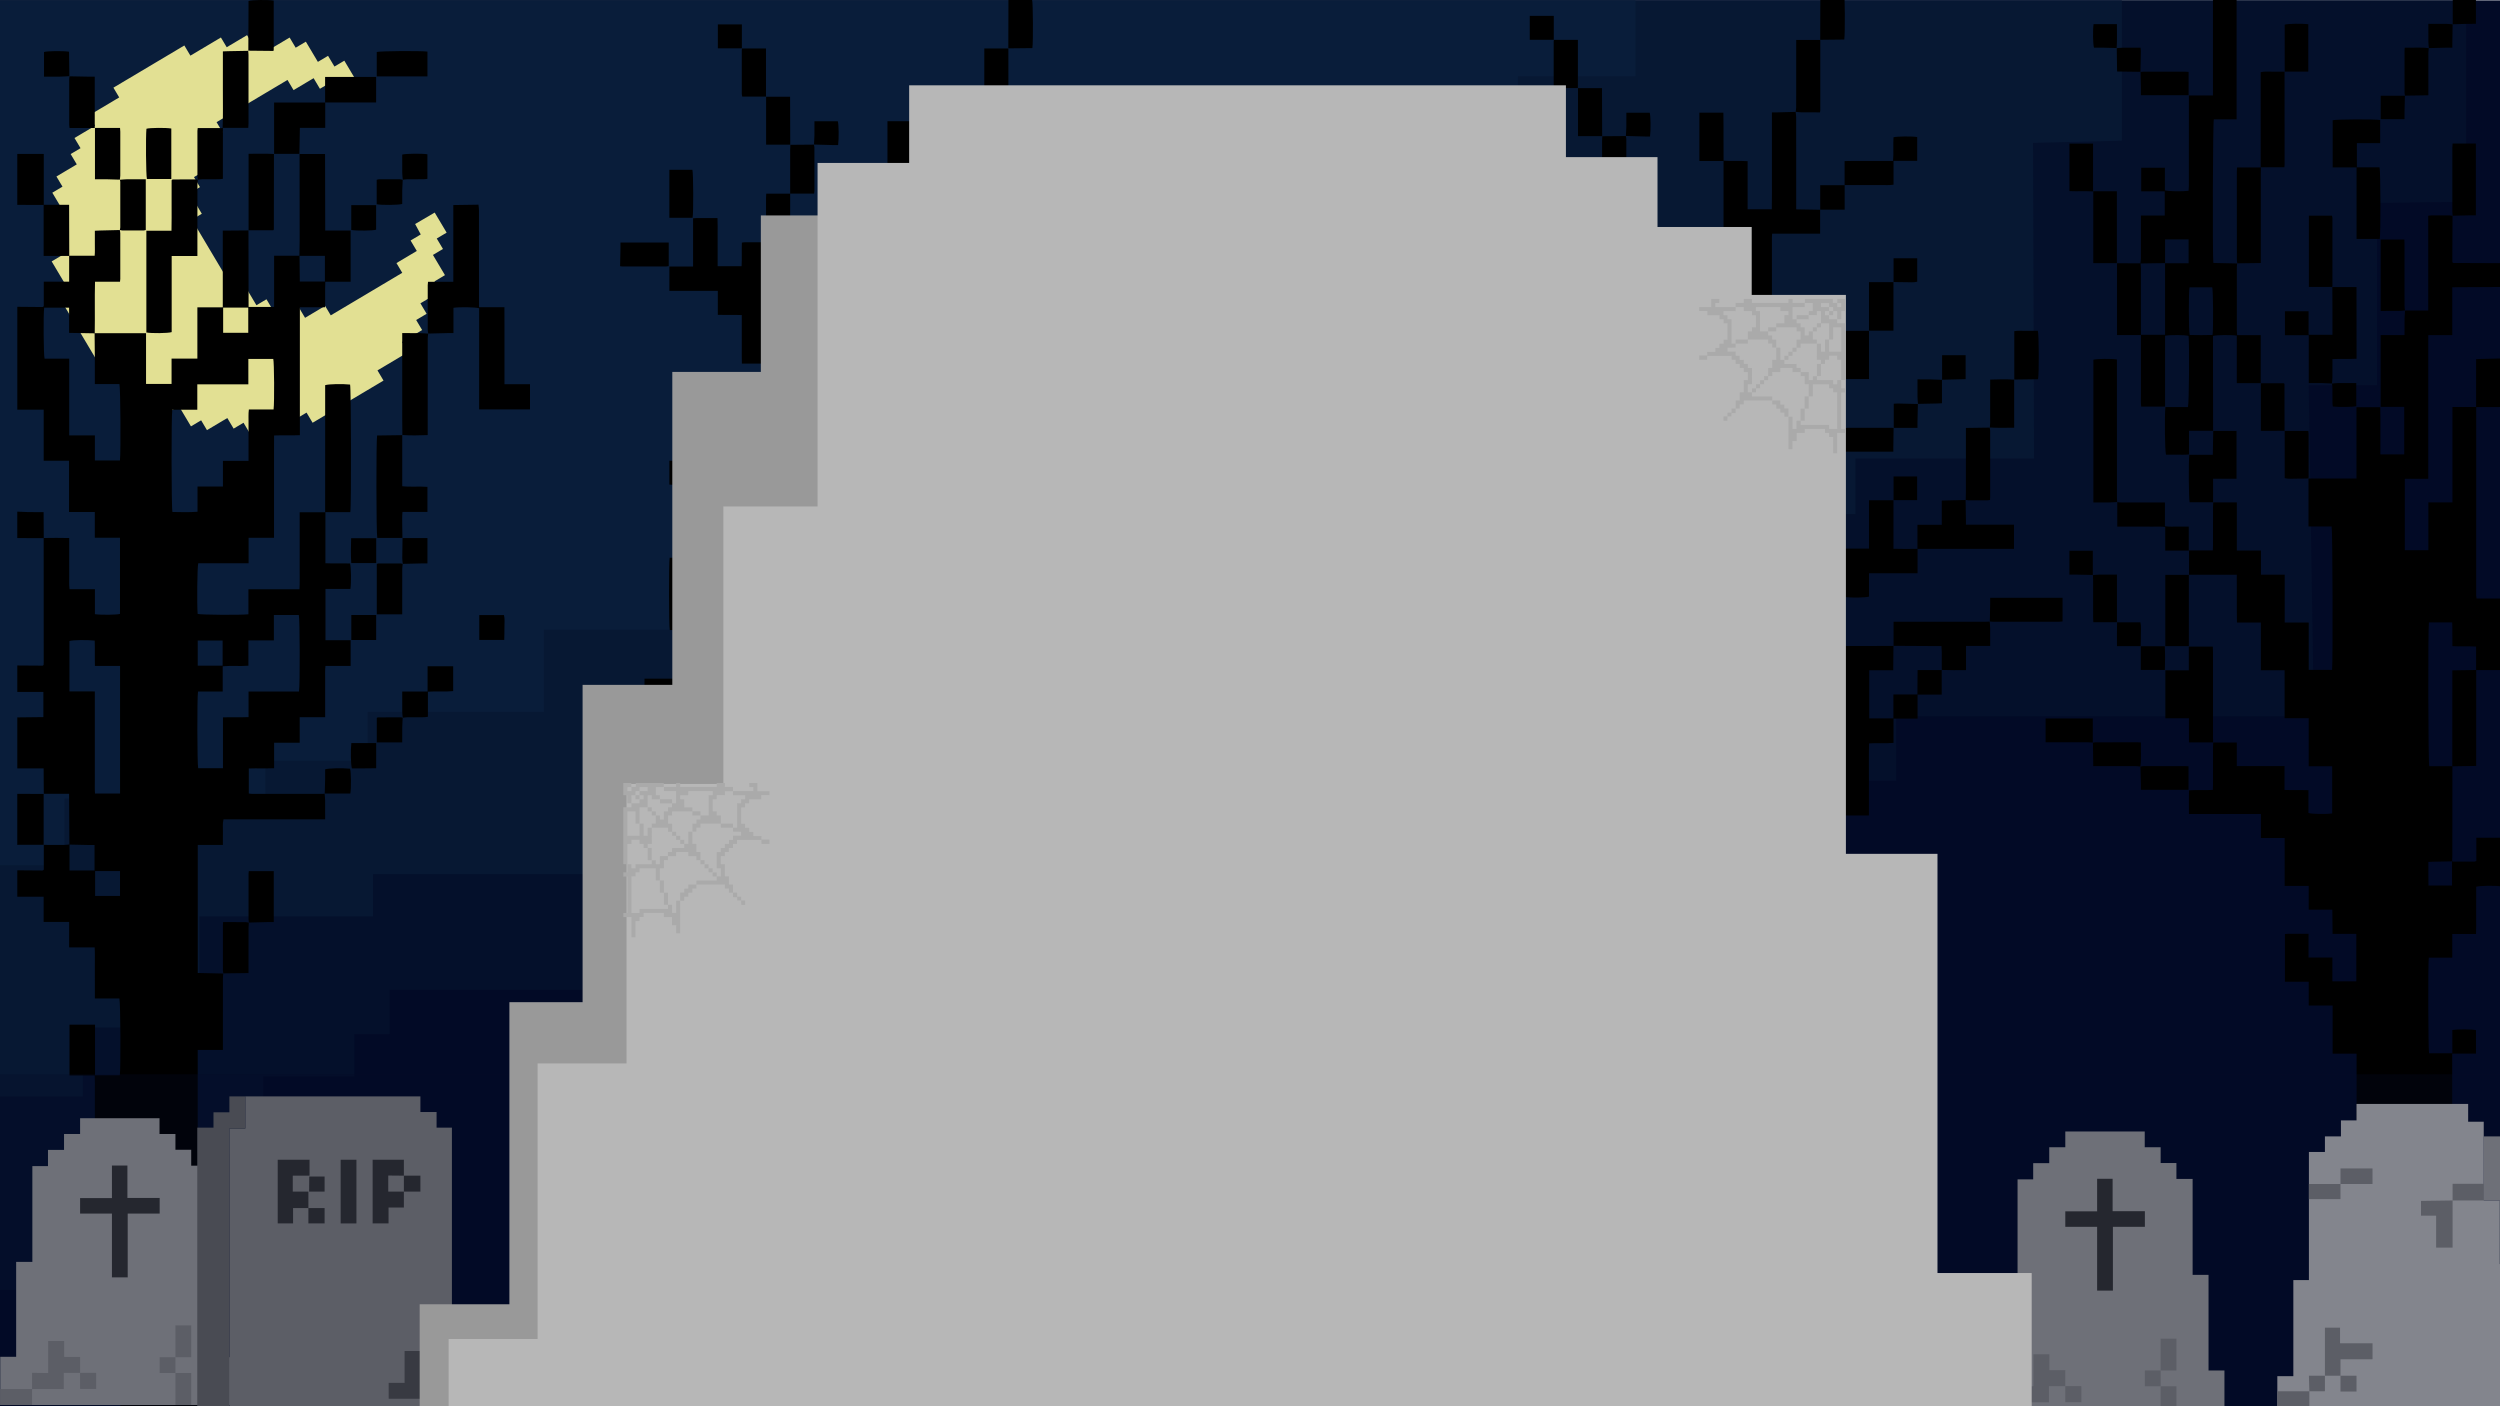 <?xml version="1.0" encoding="iso-8859-1"?>
<!-- Generator: Adobe Illustrator 27.4.0, SVG Export Plug-In . SVG Version: 6.00 Build 0)  -->
<svg version="1.1" xmlns="http://www.w3.org/2000/svg" xmlns:xlink="http://www.w3.org/1999/xlink" x="0px" y="0px"
	 viewBox="0 0 1920 1080" style="enable-background:new 0 0 1920 1080;" xml:space="preserve">
<g id="background">
</g>
<g id="Layer_4">
</g>
<g id="Layer_1">
</g>
<g id="Layer_2">
</g>
<g id="Layer_5">
</g>
<g id="Layer_6">
	<g>
		<rect y="0.29" style="fill:#020A26;" width="1920" height="1079.71"/>
	</g>
	<polygon style="fill:#04102B;" points="0.001,990.537 82.75,990.537 82.75,915.431 152.782,915.431 152.782,886.412 
		202.122,886.412 202.122,826.668 272.154,826.668 272.154,794.236 299.212,794.236 299.212,760.096 329.452,760.096 
		385.159,760.096 525.223,760.096 525.223,737.906 678.019,737.906 678.019,715.715 711.443,715.715 711.443,691.817 
		835.59,691.817 835.59,647.436 1069.559,647.436 1069.559,626.952 1187.339,626.952 1187.339,599.542 1456.324,599.542 
		1456.324,550.139 1777.037,550.139 1773.058,295.8 1825.581,295.8 1825.581,155.828 1894.021,154.975 1894.021,0.29 0.001,0.29 	
		"/>
	<polygon style="fill:#071833;" points="-0.014,842.031 63.654,842.031 63.654,789.115 153.093,789.115 153.093,703.766 
		286.494,703.766 286.494,671.334 486.594,671.334 486.594,609.883 524.492,609.883 524.492,582.571 591.192,582.571 
		591.192,560.38 791.293,560.38 791.293,529.655 1032.324,529.655 1032.324,495.414 1050.515,495.414 1050.515,461.376 
		1147.533,461.376 1147.533,430.651 1333.991,430.651 1333.991,394.804 1424.945,394.804 1424.945,352.13 1562.136,352.13 
		1561.378,109.74 1629.594,108.033 1629.594,0.29 0,0.29 	"/>
	<polygon style="fill:#091D3A;" points="-0.014,664.506 49.47,664.506 49.47,613.297 203.745,613.297 203.745,584.278 
		282.337,584.278 282.337,546.725 417.692,546.725 417.692,483.567 638.916,483.567 638.916,421.16 845.585,421.16 845.585,355.544 
		950.376,355.544 950.376,278.73 1084.275,278.73 1084.275,195.088 1111.927,195.088 1111.927,123.396 1165.778,123.396 
		1165.778,58.531 1256.014,58.531 1256.014,0.29 -0.001,0.29 	"/>
	<polygon style="fill:#E2E093;" points="333.853,163.248 343.021,178.657 335.425,183.176 340.203,191.206 332.498,195.79 
		341.731,211.308 333.7,216.086 338.284,223.79 322.875,232.959 327.653,240.989 319.623,245.766 324.207,253.471 308.798,262.639 
		313.446,270.452 289.899,284.462 294.547,292.276 240.073,324.687 235.424,316.874 211.876,330.884 207.228,323.071 
		191.601,332.368 187.017,324.664 179.421,329.183 174.579,321.044 158.953,330.342 154.466,322.8 146.652,327.448 137.388,311.876 
		129.466,316.59 124.688,308.559 117.092,313.079 107.924,297.67 100.111,302.318 86.101,278.771 78.287,283.419 45.876,228.944 
		53.689,224.296 39.679,200.748 47.709,195.97 38.735,180.887 46.222,176.432 41.38,168.293 49.41,163.515 40.178,147.998 
		47.991,143.349 43.342,135.536 58.968,126.239 54.255,118.317 61.851,113.798 57.203,105.985 72.937,96.623 68.224,88.701 
		91.555,74.82 87.1,67.332 141.575,34.921 146.223,42.734 169.663,28.789 174.117,36.276 189.744,26.979 194.65,35.226 
		202.355,30.642 206.81,38.13 222.436,28.832 227.085,36.646 234.898,31.997 244.131,47.515 251.944,42.866 256.85,51.113 
		264.447,46.594 273.55,61.894 258.141,71.062 253.621,63.466 245.7,68.18 240.858,60.041 225.448,69.209 220.8,61.396 
		166.325,93.807 170.909,101.512 155.283,110.809 160.061,118.839 152.139,123.552 156.788,131.365 148.975,136.014 
		153.559,143.718 145.637,148.432 154.999,164.166 147.403,168.686 179.814,223.16 187.518,218.576 196.945,234.42 204.649,229.836 
		209.104,237.323 216.917,232.674 221.63,240.596 229.444,235.947 234.286,244.086 249.695,234.918 254.021,242.189 308.93,209.519 
		304.475,202.032 320.101,192.734 315.323,184.704 323.136,180.056 318.813,172.049 	"/>
	<g>
		<path d="M91.958,176.603c0.147,0.82,0.419,1.639,0.421,2.46c0.027,11.706,0.021,23.412,0.01,35.118
			c-0.001,0.592-0.118,1.183-0.223,2.166c-6.266,0-12.494,0-19.194,0c-0.355,13.473,0.04,26.567-0.225,39.649
			c-6.463-0.111-12.926-0.221-19.681-0.337c0-6.67,0-12.913,0-19.373c-6.602,0-12.895,0-19.149,0
			c-0.681,5.193-0.483,36.213,0.308,39.176c6.115,0,12.335,0,18.936,0c0,19.743,0,39.118,0,58.926c6.709,0,13.037,0,19.71,0
			c0,6.66,0,12.889,0,19.267c6.668,0,12.975,0,19.251,0c0.712-6.525,0.427-55.781-0.414-58.715c-6.106,0-12.326,0-18.874,0
			c0-1.551,0-2.732,0-3.914c0-5.434,0.023-10.869-0.006-16.303c-0.034-6.275-0.115-12.549-0.176-18.823c13.015,0,26.029,0,39.508,0
			c0,13.09,0,25.938,0,38.978c6.691,0,12.919,0,19.598,0c0-6.4,0-12.739,0-19.493c6.771,0,13.103,0,19.823,0
			c0-13.278,0-26.136,0-39.354c6.631,0,12.876,0,19.511,0c0-19.743,0-39.126,0-58.904c6.867-0.057,13.346-0.111,19.824-0.165
			l-0.096-0.101c0.031,19.622,0.061,39.245,0.092,58.875c6.73,0,12.947,0,19.593,0c0-13.096,0-25.938,0-39.307
			c6.794,0,13.159,0,19.524,0c0.073,6.56,0.145,13.119,0.218,19.769c6.679,0,12.877,0,19.268,0c0-6.539,0-12.851,0-19.682
			c-6.65,0-13.112,0-19.574,0c0.066-3.847,0.189-7.693,0.188-11.54c-0.006-22.274-0.041-44.548-0.067-66.822l-0.139,0.134
			c6.39,0,12.781,0,19.709,0c0.201,19.42-0.037,38.896,0.132,58.774c6.697,0,13.042,0,19.515,0c0,13.276,0,26.134,0,39.318
			c-6.472,0-12.715,0-19.453,0c-0.281,6.603,0.018,12.937-0.196,19.617c-6.539,0-12.781,0-19.341,0c0,32.838,0,65.289,0,98.22
			c-6.622,0.307-12.968-0.033-19.808,0.223c-0.08,5.309-0.03,10.452-0.039,15.592c-0.009,5.195-0.002,10.389-0.002,15.584
			c0,5.316,0,10.631,0,15.947c0,5.195,0,10.389,0,15.584c0,5.168,0,10.336,0,15.86c-6.577,0-12.808,0-19.524,0
			c0,6.662,0,12.98,0,19.596c-13.245,0-26.005,0-38.678,0c-0.787,2.96-1.055,31.528-0.445,38.885
			c2.5,0.722,32.764,0.981,38.987,0.28c0-6.259,0-12.59,0-19.233c13.193,0,25.948,0,39.202,0c0.308-5.18,0.111-10.078,0.147-14.964
			c0.036-4.832,0.008-9.665,0.008-14.497c0-4.953,0-9.906,0-14.859c0-4.81,0-9.62,0-14.795c6.546,0,12.788,0,19.563,0
			c0.019-16.625,0.007-32.885,0.009-49.146c0.002-16.178,0-32.357,0-48.465c2.668-0.887,13.348-1.109,19.139-0.463
			c0.809,2.516,1.048,93.277,0.177,97.963c-6.247,0-12.588,0-19.117,0c0,13.197,0,25.965,0,39.257
			c6.295,0.312,12.643-0.03,18.905,0.194c0.835,2.656,1.037,14.548,0.312,19.534c-6.259,0-12.601,0-19.174,0
			c0,13.272,0,26.115,0,39.376c6.509,0,12.853,0,19.327,0c0,6.753,0,13.087,0,19.765c-6.469,0-12.71,0-19.335,0
			c-0.43,3.496-0.188,6.718-0.228,9.918c-0.041,3.261-0.009,6.523-0.009,9.785c0,3.141,0,6.282,0,9.423c0,3.252,0,6.503,0,10.239
			c-6.555,0-12.878,0-19.548,0c0,6.706,0,12.937,0,19.599c-6.678,0-13.01,0-19.649,0c0,6.669,0,12.904,0,19.606
			c-6.604,0.271-12.942-0.042-19.437,0.195c0,6.555,0,12.774,0,19.207c0.79,0.102,1.476,0.266,2.162,0.267
			c18.242,0.014,36.484,0.012,54.726,0.004c0.479,0,0.958-0.095,1.437-0.146l-0.111-0.089c0.14,1.785,0.38,3.569,0.401,5.356
			c0.057,4.689,0.019,9.38,0.019,14.452c-26.152,0-52.043,0-78.067,0c-0.866,3.528-0.357,6.768-0.447,9.965
			c-0.088,3.106-0.019,6.217-0.019,9.683c-6.609,0-12.831,0-19.308,0c0,32.902,0,65.436,0,98.344
			c6.542,0.148,13.122,0.296,19.702,0.445l-0.104-0.116c-0.097,1.315-0.276,2.63-0.277,3.944
			c-0.019,16.788-0.013,33.576-0.013,50.365c0,1.321,0,2.642,0,4.473c-6.491,0-12.804,0-19.341,0c0,26.423,0,52.337,0,78.742
			c6.309,0,12.624,0,19.134,0c0,13.236,0,25.984,0,39.233c-6.35,0-12.658,0-19.144,0c-0.093,1.542-0.213,2.598-0.213,3.653
			c-0.009,50.485-0.008,100.971-0.002,151.456c0,0.722,0.077,1.444,0.117,2.167c-19.814,0-39.628,0-59.443,0
			c0.04-0.601,0.116-1.203,0.116-1.804c0.006-63.884,0.007-127.769-0.006-191.653c0-0.917-0.186-1.835-0.322-3.093
			c-6.429,0-12.65,0-19.237,0c0-4.197,0-8.032,0-11.868c0-3.985,0-7.97,0-11.956c0-3.864,0-7.729,0-11.593
			c0-3.985,0.021-7.971-0.006-11.956c-0.025-3.804,0.127-7.62-0.132-11.721c-6.731,0-12.978,0-19.325,0c0-13.188,0-26.04,0-39.014
			c6.553,0,12.872,0,19.597,0c0,13.112,0,25.971,0,38.887c6.631,0,12.85,0,19.027,0c0.773-4.834,0.556-56.126-0.323-59.006
			c-6.099,0-12.319,0-18.838,0c0-4.695,0-9.02,0-13.344c0-4.227,0.024-8.454-0.007-12.68c-0.031-4.292,0.138-8.595-0.135-13.171
			c-6.654,0-12.889,0-19.606,0c0-6.615,0-12.929,0-19.587c-6.711,0-12.941,0-19.585,0c0-6.687,0-13.023,0-19.342
			c-7.031,0-13.633,0-20.234,0c0-6.766,0-13.532,0-20.297c6.469,0.057,12.938,0.118,19.407,0.155
			c0.187,0.001,0.376-0.246,0.941-0.642c0-6.203,0-12.674,0-19.144l-0.101,0.102c5.105,0.026,10.211,0.084,15.316,0.057
			c1.519-0.008,3.036-0.26,4.548-0.393c-0.005,6.601-0.005,13.194-0.005,19.969c6.504,0,12.811,0,19.214,0
			c0-6.578,0-12.897,0-19.557c-1.898,0-3.563,0.026-5.228-0.005c-4.689-0.088-9.377-0.2-14.065-0.303
			c-0.085-12.876-0.17-25.752-0.258-39.007c-6.767,0-13.144,0-19.521,0l0.1,0.1c-0.041-6.443-0.081-12.886-0.124-19.623
			c-7.04,0-13.632,0-20.223,0c0-13.048,0-26.097,0-39.145c6.685-0.078,13.37-0.156,20.028-0.234c0-6.771,0-13.085,0-19.339
			c-6.857,0-13.443,0-20.028,0c0-6.766,0-13.532,0-20.297c6.487,0.051,12.973,0.106,19.46,0.136
			c0.181,0.001,0.363-0.265,0.726-0.547c0.031-0.55,0.106-1.258,0.106-1.967c-0.009-31.843-0.025-63.686-0.04-95.528
			c6.462-0.104,12.922-0.148,19.616,0.018c0,3.717,0,6.96,0,10.202c0,3.138,0,6.276,0,9.414c0,3.259-0.036,6.518,0.01,9.776
			c0.045,3.2-0.228,6.425,0.255,9.889c6.593,0,12.826,0,19.482,0c0,6.632,0,12.957,0,19.21c5.036,0.696,16.931,0.503,19.25-0.213
			c0-19.404,0-38.773,0-58.491c-6.489,0-12.711,0-19.338,0c0-6.676,0-13.007,0-19.773c-6.742,0-13.077,0-19.792,0
			c0-13.294,0-26.147,0-39.357c-6.608,0-12.827,0-19.474,0c0-13.197,0-26.034,0-39.221c-7.041,0-13.651,0-20.262,0
			c0-26.338,0-52.677,0-79.015c6.471,0.063,12.943,0.129,19.414,0.173c0.187,0.001,0.375-0.241,0.917-0.612
			c0-5.953,0-12.156,0-18.855c6.639,0,12.937,0,19.486,0c0-6.975,0-13.447,0-19.919c6.371,0,12.743,0,19.602,0
			c0.3-3.1,0.106-6.308,0.14-9.498c0.032-3.111,0.007-6.223,0.007-9.703c1.547-0.069,2.822-0.145,4.098-0.179
			c5.032-0.133,10.064-0.252,15.096-0.377L91.958,176.603z M190.871,353.954c0-3.823,0-7.065,0-10.308c0-3.141,0-6.281,0-9.422
			c0-3.261-0.035-6.523,0.01-9.784c0.044-3.203-0.223-6.43,0.257-9.956c6.583,0,12.806,0,18.967,0
			c0.712-5.644,0.472-36.424-0.238-38.846c-6.244,0-12.469,0-19.138,0c0,6.567,0,12.892,0,19.514c-13.205,0-25.962,0-39.205,0
			c0,6.623,0,12.943,0,19.509c-6.744,0-13.002,0-19.193,0c-0.81,3.572-0.731,75.417,0.096,78.533
			c6.244,0.089,12.558,0.35,19.267-0.173c0-6.552,0-12.766,0-19.373c6.629,0,12.855,0,19.515,0c0-6.729,0-13.062,0-19.694
			C177.885,353.954,184.123,353.954,190.871,353.954z M171.237,589.989c0-13.177,0-26.018,0-39.048
			c6.746-0.239,13.093,0.091,19.654-0.213c0-6.704,0-12.959,0-19.649c13.111,0,25.965,0,38.728,0
			c0.865-4.445,0.676-56.28-0.125-58.774c-6.228,0-12.452,0-19.155,0c0,6.531,0,12.845,0,19.5c-6.709,0-12.939,0-19.566,0
			c0,6.674,0,13.001,0,19.462c-6.703,0.528-13.062-0.158-19.726,0.446c0,6.572,0,12.78,0,19.364c-6.605,0-12.826,0-18.967,0
			c-0.765,4.245-0.626,56.134,0.12,58.912C158.295,589.989,164.425,589.989,171.237,589.989z M72.829,531.022
			c0,4.182,0,7.912,0,11.641c0,3.743,0,7.486,0,11.229s0,7.486,0,11.229c0,3.622,0,7.244,0,10.866c0,3.743,0,7.486,0,11.229
			s-0.03,7.486,0.008,11.228c0.037,3.686-0.171,7.389,0.133,10.996c6.704,0,12.926,0,19.237,0c0-32.677,0-65.102,0-98.024
			c-6.511,0-12.834,0-19.304,0c-0.2-6.822,0.084-13.174-0.166-19.427c-5.853-0.695-16.956-0.485-19.398,0.303
			c0,12.757,0,25.514,0,38.73C59.865,531.022,66.203,531.022,72.829,531.022z M170.969,491.912c-6.506,0-12.805,0-19.115,0
			c0,6.595,0,12.924,0,19.343c6.473,0,12.691,0,19.115,0C170.969,504.726,170.969,498.406,170.969,491.912z M171.378,255.603
			c6.661,0,12.87,0,19.284,0c0-6.522,0-12.832,0-19.373c-6.481,0-12.78,0-19.284,0C171.378,242.745,171.378,249.06,171.378,255.603z
			 M73.044,688.059c6.472,0,12.765,0,19.128,0c0-6.502,0-12.719,0-19.089c-6.461,0-12.687,0-19.128,0
			C73.044,675.384,73.044,681.6,73.044,688.059z"/>
		<path d="M33.614,157.397c-6.782-0.017-13.565-0.033-20.347-0.05c0-13.048,0-26.097,0-39.145c6.612,0,13.223,0,20.347,0
			C33.614,131.409,33.614,144.403,33.614,157.397z"/>
		<path d="M13.267,648.835c0-13.048,0-26.097,0-39.145c6.783,0.017,13.565,0.033,20.348,0.05c0,0-0.1-0.1-0.1-0.1
			c0,13.08,0,26.159,0,39.239l0.101-0.102C26.832,648.796,20.049,648.816,13.267,648.835z"/>
		<path d="M33.614,413.298c-6.783-0.019-13.565-0.039-20.348-0.058c0-6.766,0-13.532,0-20.297c2.87,0.12,5.74,0.299,8.611,0.346
			c3.713,0.06,7.429,0.015,11.607,0.015C33.529,400.179,33.572,406.738,33.614,413.298z"/>
		<path d="M328.926,256.251c-0.147-0.941-0.421-1.882-0.423-2.823c-0.029-11.47-0.022-22.939-0.01-34.409
			c0.001-0.712,0.121-1.424,0.227-2.588c6.379,0,12.715,0,19.416,0c0-19.835,0-39.214,0-58.949c6.72-0.101,13.07-0.196,19.42-0.292
			l-0.11-0.089c0.14,1.422,0.401,2.845,0.403,4.267c0.025,23.295,0.018,46.591,0.018,69.886c0,1.422,0,2.844,0,4.655
			c6.586,0,12.809,0,19.527,0c0.092,10.099,0.032,19.817,0.043,29.533c0.011,9.742,0.002,19.483,0.002,29.652
			c6.74,0,13.07,0,19.597,0c0,6.652,0,12.873,0,19.325c-12.994,0-25.842,0-39.058,0c0-26.016,0-51.907,0-77.687
			c-2.911-0.863-14.97-1.044-19.718-0.33c0,6.255,0,12.591,0,19.412c-1.821,0-3.226-0.027-4.629,0.005
			c-4.925,0.112-9.849,0.244-14.773,0.368C328.858,256.187,328.926,256.251,328.926,256.251z"/>
		<path d="M151.977,138.032c-0.125,1.304-0.358,2.607-0.36,3.911c-0.025,16.787-0.016,33.573-0.016,50.36c0,1.299,0,2.599,0,4.288
			c-6.715,0-13.051,0-19.752,0c0,19.799,0,39.197,0,58.472c-2.902,0.918-15.727,1.041-19.443,0.263c0-25.891,0-51.82,0-78.137
			c6.337,0,12.561,0,19.299,0c0.183-6.824,0.066-13.286,0.087-19.744c0.021-6.394,0.005-12.788,0.005-18.993
			c0.405-0.343,0.586-0.63,0.768-0.632c6.153-0.043,12.306-0.064,18.459-0.063c0.339,0,0.678,0.223,1.017,0.342L151.977,138.032z"/>
		<path d="M210.503,118.278c0-13.027,0-26.053,0-39.519c13.051,0,25.907,0,39.175,0c0-6.762,0-13.095,0-19.649
			c13.265,0,26.11,0,39.183,0c0,6.492,0,12.821,0,19.569c-13.021,0-25.879,0-39.087,0c0,6.643,0,12.881,0,19.511
			c-6.574,0-12.805,0-19.468,0c-0.133,6.956-0.258,13.528-0.384,20.099c0,0,0.139-0.134,0.139-0.134
			c-6.557,0.001-13.113,0.002-19.67,0.004L210.503,118.278z"/>
		<path d="M152.04,138.1c-0.144-0.821-0.411-1.642-0.413-2.464c-0.027-11.709-0.02-23.417-0.009-35.126
			c0.001-0.592,0.12-1.184,0.224-2.148c6.272,0,12.505,0,19.135,0c0.424-10.078,0.135-19.798,0.189-29.509
			c0.053-9.648,0.012-19.297,0.012-29.389c1.471-0.058,2.739-0.128,4.009-0.153c5.176-0.106,10.353-0.198,15.53-0.295
			c0,0-0.115-0.103-0.115-0.103c0.089,1.078,0.254,2.155,0.255,3.233c0.016,17.515,0.014,35.029,0.004,52.544
			c-0.001,1.056-0.107,2.113-0.181,3.485c-6.441,0-12.691,0-19.473,0c-0.011,4.608-0.026,8.91-0.031,13.211
			c-0.005,4.228-0.001,8.455-0.001,12.683c0,4.334,0,8.668,0,13.243c-1.146,0.131-2.062,0.319-2.979,0.327
			c-4.227,0.033-8.455-0.011-12.683,0.032c-1.183,0.012-2.365,0.226-3.541,0.354C151.977,138.032,152.04,138.1,152.04,138.1z"/>
		<path d="M308.923,334.097c0,13.009,0,26.019,0,39.32c6.512,0.749,12.87-0.053,19.348,0.503c0,6.446,0,12.659,0,19.243
			c-6.295,0-12.529,0-19.17,0c-0.362,3.646-0.168,6.987-0.181,10.307c-0.012,3.253,0.093,6.506,0.145,9.761
			c-0.002,0.002,0.092-0.098,0.092-0.098c-6.502,0-13.004,0-19.413,0c-0.811-3.16-0.896-74.974-0.114-78.672
			c6.413-0.091,12.901-0.182,19.391-0.272C309.023,334.191,308.923,334.097,308.923,334.097z"/>
		<path d="M92.079,137.978c-3.485-0.108-6.97-0.249-10.455-0.314c-2.756-0.052-5.514-0.01-8.695-0.01c0-13.162,0-26.015,0-39.331
			c-6.745,0-13.075,0-19.51,0c-0.125-1.146-0.267-1.841-0.268-2.535c-0.014-11.597-0.015-23.193,0.001-34.79
			c0.001-0.836,0.164-1.673,0.252-2.509l-0.115,0.104c4.933,0.096,9.866,0.198,14.8,0.285c1.423,0.025,2.847,0.004,4.673,0.004
			c0,13.181,0,26.024,0,39.354c6.717,0,13.039,0,19.423,0c0.096,1.318,0.207,2.15,0.208,2.982
			c0.012,11.221,0.019,22.442-0.01,33.663c-0.003,1.063-0.262,2.126-0.398,3.185C91.989,138.059,92.079,137.978,92.079,137.978z"/>
		<path d="M328.858,256.187c-0.126,1.297-0.362,2.595-0.363,3.892c-0.022,23.13-0.016,46.26-0.016,69.391c0,1.428,0,2.855,0,4.677
			c-6.681,0.279-13.112,0.387-19.554-0.047c-0.002-0.002,0.098,0.093,0.096,0.09c-0.038-4.094-0.104-8.186-0.106-12.278
			c-0.011-20.591-0.005-41.182-0.005-61.773c0-1.297,0-2.593,0-4.323c4.747,0,9.162-0.045,13.575,0.019
			c2.146,0.031,4.289,0.266,6.437,0.413C328.926,256.251,328.858,256.187,328.858,256.187z"/>
		<path d="M190.914,176.963c0-19.46,0-38.92,0-58.853c6.707,0.019,13.143-0.214,19.589,0.169c0,0-0.112-0.12-0.112-0.12
			c-0.024,19.36-0.047,38.719-0.079,58.079c0,0.098-0.113,0.199-0.184,0.291c-0.073,0.095-0.159,0.18-0.297,0.333
			c-6.299,0-12.656,0-19.012,0L190.914,176.963z"/>
		<path d="M309.353,551.289c-0.148-1.423-0.409-2.846-0.423-4.271c-0.052-5.176-0.02-10.352-0.02-15.899c6.522,0,12.758,0,19.479,0
			c0-6.665,0-12.975,0-19.411c6.835,0,13.173,0,19.646,0c0,6.378,0,12.511,0,19.059c-6.337,0.681-12.698-0.067-19.404,0.466
			c0,6.363,0,12.698,0,19.258c-1.294,0.149-2.208,0.338-3.125,0.345c-4.224,0.033-8.449-0.012-12.673,0.033
			c-1.184,0.012-2.365,0.231-3.548,0.356L309.353,551.289z"/>
		<path d="M191.191,708.602c-0.106-0.83-0.302-1.66-0.303-2.49c-0.019-11.685-0.015-23.371-0.004-35.056
			c0.001-0.593,0.108-1.186,0.19-2.029c6.374,0,12.689,0,19.18,0c0,13.01,0,25.839,0,39.131c-1.822,0-3.471-0.032-5.119,0.006
			c-4.675,0.107-9.349,0.243-14.033,0.359C191.093,708.515,191.191,708.602,191.191,708.602z"/>
		<path d="M328.28,39.615c0,6.422,0,12.631,0,19.052c-13.03,0-25.861,0-38.936,0c0-6.355,0-12.559,0-18.741
			C291.914,39.173,322.18,38.913,328.28,39.615z"/>
		<path d="M190.716,39.017c0.052-11.345,0.104-22.689,0.154-34.034c0.006-1.439,0.001-2.879,0.001-4.252
			c2.719-0.836,14.946-0.993,19.341-0.271c0,12.706,0,25.452,0,38.242c-0.131,0.118-0.306,0.414-0.48,0.413
			c-6.374-0.046-12.747-0.12-19.126-0.196C190.601,38.914,190.716,39.017,190.716,39.017z"/>
		<path d="M171.567,747.689c-0.129-0.82-0.369-1.639-0.371-2.459c-0.024-11.534-0.019-23.068-0.01-34.603
			c0.001-0.692,0.092-1.384,0.169-2.467c5.796,0,11.406-0.02,17.015,0.019c0.937,0.006,1.872,0.267,2.814,0.417
			c0.006,0.006-0.091-0.081-0.083-0.073c-0.072,1.319-0.221,2.631-0.224,3.942c-0.019,10.226-0.011,20.453-0.011,30.679
			c0,1.289,0,2.578,0,4.164c-6.743,0.088-13.08,0.17-19.41,0.259C171.463,747.573,171.567,747.689,171.567,747.689z"/>
		<path d="M53.187,196.536c-6.38,0-12.76,0-19.673,0c0-13.235,0-26.237,0-39.238c6.365,0,12.73,0,19.567,0
			C53.117,170.61,53.152,183.573,53.187,196.536z"/>
		<path d="M92.026,176.667c0.126-0.692,0.36-1.383,0.361-2.075c0.022-11.628,0.019-23.257,0.001-34.885
			c-0.001-0.581-0.193-1.162-0.303-1.736c-0.007,0.006-0.096,0.087-0.101,0.091c1.901-0.133,3.805-0.366,5.711-0.389
			c4.671-0.058,9.342-0.019,14.26-0.019c0,13.171,0,25.998,0,38.984c-0.512,0.121-1.073,0.365-1.635,0.368
			c-5.419,0.031-10.838,0.037-16.257,0.006c-0.7-0.004-1.399-0.262-2.102-0.406C91.958,176.603,92.026,176.667,92.026,176.667z"/>
		<path d="M309.282,433.069c-0.125,1.301-0.355,2.601-0.359,3.902c-0.03,10.241-0.017,20.483-0.017,30.724c0,1.302,0,2.604,0,4.136
			c-6.651,0-12.963,0-19.54,0c0-12.913,0-25.743,0-38.715c0.376-0.119,0.817-0.378,1.259-0.381
			c5.663-0.03,11.325-0.035,16.988-0.006c0.578,0.003,1.155,0.265,1.733,0.407L309.282,433.069z"/>
		<path d="M131.564,137.497c-6.544,0-12.652,0-18.716,0c-0.749-2.757-1.005-32.946-0.369-38.63
			c2.547-0.757,14.961-0.888,19.085-0.16C131.564,111.508,131.564,124.348,131.564,137.497z"/>
		<path d="M387.352,491.473c-6.354,0-12.707,0-19.269,0c0-6.421,0-12.632,0-19.12c6.281,0,12.485,0,18.966,0
			c0.81,3.048,0.304,6.282,0.363,9.466c0.06,3.248-0.094,6.5-0.155,9.75C387.257,491.568,387.352,491.473,387.352,491.473z"/>
		<path d="M309.282,138.032c-0.125,2.746-0.311,5.491-0.361,8.238c-0.063,3.48-0.015,6.961-0.015,10.367
			c-2.764,0.874-15.818,1.003-19.614,0.223c0-6.187,0-12.416,0-18.789c0.575-0.136,1.136-0.38,1.698-0.383
			c5.42-0.032,10.841-0.038,16.261-0.006c0.699,0.004,1.396,0.272,2.094,0.418L309.282,138.032z"/>
		<path d="M309.285,551.225c-0.126,2.506-0.321,5.01-0.363,7.517c-0.062,3.717-0.016,7.435-0.016,11.416c-6.627,0-12.945,0-19.535,0
			c0-6.279,0-12.493,0-18.804c0.242-0.118,0.553-0.4,0.866-0.402c5.909-0.041,11.819-0.057,17.729-0.046
			c0.46,0.001,0.92,0.245,1.383,0.38C309.353,551.289,309.285,551.225,309.285,551.225z"/>
		<path d="M309.345,138.1c-0.145-1.786-0.393-3.571-0.416-5.358c-0.059-4.694-0.02-9.39-0.02-14.025
			c2.74-0.771,15.102-0.915,19.343-0.243c0,6.175,0,12.391,0,18.869c-0.938,0.105-1.854,0.289-2.772,0.296
			c-4.223,0.032-8.446-0.011-12.668,0.032c-1.182,0.012-2.362,0.226-3.537,0.354C309.282,138.032,309.345,138.1,309.345,138.1z"/>
		<path d="M309.345,433.137c-0.145-1.532-0.418-3.064-0.412-4.595c0.02-5.135,0.139-10.27,0.222-15.407
			c0.002-0.002-0.092,0.098-0.09,0.096c6.343-0.002,12.684-0.002,19.216-0.002c0,6.517,0,12.719,0,19.462
			c-1.377,0-2.65-0.024-3.921,0.004c-5.03,0.111-10.059,0.238-15.083,0.367C309.282,433.069,309.345,433.137,309.345,433.137z"/>
		<path d="M249.397,609.534c0.105-3.726,0.235-7.451,0.305-11.177c0.047-2.526,0.009-5.053,0.009-7.508
			c2.654-0.88,13.126-1.107,19.141-0.479c0.822,2.56,0.98,14.974,0.2,19.086c-6.554,0-13.153,0-19.758-0.005
			C249.286,609.444,249.397,609.534,249.397,609.534z"/>
		<path d="M53.404,58.488c-2.506,0.13-5.01,0.334-7.518,0.374c-3.947,0.063-7.896,0.017-12.08,0.017c0-6.518,0-12.723,0-18.941
			c2.401-0.778,14.133-0.969,19.211-0.24c0.086,6.256,0.172,12.581,0.265,18.9C53.288,58.592,53.404,58.488,53.404,58.488z"/>
		<path d="M288.931,413.322c0,6.558,0,12.697,0,19.102c-6.359,0-12.569,0-19.17,0c-0.427-6.307-0.266-12.602-0.087-19.102
			C276.182,413.322,282.398,413.322,288.931,413.322z"/>
		<path d="M269.835,570.65c6.459,0,12.668,0,19.062,0c0,6.45,0,12.677,0,19.364c-3.172,0.035-6.261,0.082-9.351,0.099
			c-3.12,0.017-6.241,0.004-9.276,0.004C269.389,587.363,269.162,576.354,269.835,570.65z"/>
		<path d="M288.854,157.553c0,6.4,0,12.622,0,18.852c-2.461,0.793-14.452,0.963-19.086,0.224c0-6.265,0-12.568,0-19.076
			C276.208,157.553,282.415,157.553,288.854,157.553z"/>
		<path d="M288.892,491.495c-6.57,0-12.688,0-19.084,0c0-6.445,0-12.737,0-19.198c6.463,0,12.676,0,19.084,0
			C288.892,478.738,288.892,484.962,288.892,491.495z"/>
	</g>
	<g>
		<path d="M1810.188,1066.373c-0.111-1.564-0.318-3.128-0.318-4.692c-0.016-82.325-0.014-164.651-0.014-246.977
			c0-1.681,0-3.361,0-5.475c-6.209,0-12.137,0-18.387,0c0-12.451,0-24.477,0-36.955c-6.226,0-12.131,0-18.367,0
			c0-6.267,0-12.092,0-18.324c-6.239,0-12.156,0-18.278,0c0-12.333,0-24.254,0-36.621c2.897-0.33,5.908-0.119,8.898-0.155
			c2.924-0.035,5.849-0.008,9.225-0.008c0,6.091,0,11.995,0,18.223c6.264,0,12.085,0,18.312,0c0,6.232,0,12.149,0,18.273
			c6.33,0,12.249,0,18.385,0c0-12.12,0-24.148,0-36.43c-6.018,0-11.867,0-18.217,0c-0.065-6.237-0.128-12.249-0.194-18.604
			c-6.146,0-11.971,0-18.145,0c0-6.161,0-11.973,0-18.219c-6.257,0-12.173,0-18.459,0c0-12.453,0-24.471,0-36.821
			c-6.193,0-12.017,0-18.25,0c0-6.239,0-12.156,0-18.433c-18.529,0-36.649,0-55.263,0c-0.082-6.169-0.081-11.978,0.02-18.17
			c6.054-0.478,12.001,0.042,18.295-0.333c0.054-1.256,0.149-2.451,0.151-3.646c0.012-9.712,0-19.424,0.015-29.136
			c0.002-1.237,0.113-2.473,0.173-3.71l-0.083,0.082c5.946,0,11.891,0,18.17,0c0,6.045,0,11.871,0,18.096
			c12.344,0,24.359,0,36.666,0c0,6.231,0,12.061,0,18.329c6.182,0.288,12.114-0.021,18.363,0.2c0,6.004,0,11.82,0,17.521
			c2.714,0.851,13.836,1.007,18.231,0.326c0-11.893,0-23.822,0-36.205c-5.813,0-11.72,0-18.017,0c0-12.461,0-24.478,0-36.926
			c-6.306,0-12.225,0-18.512,0c0-12.451,0-24.471,0-36.827c-6.193,0-12.014,0-18.244,0c0-12.345,0-24.357,0-36.665
			c-6.233,0-12.06,0-18.366,0c-0.219-12.294,0.031-24.307-0.147-36.713c-12.223,0-24.238,0-36.667,0c0-6.315,0-12.239,0-18.529
			c-6.229,0-12.054,0-18.26,0c0-6.174,0-11.99,0-18.135c-3.337-0.47-6.354-0.213-9.348-0.255c-3.049-0.043-6.099-0.01-9.148-0.01
			s-6.099,0-9.148,0c-3.025,0-6.051,0-9.195,0c0-6.557,0-12.726,0-18.896l-0.108,0.097c1.227,0.09,2.455,0.254,3.682,0.257
			c9.696,0.021,19.391,0.012,29.087,0.012c1.207,0,2.414,0,3.942,0c0,6.238,0,12.067,0,18.253c3.251,0.493,6.259,0.216,9.24,0.263
			c2.905,0.046,5.811,0.01,9.066,0.01c0,6.157,0,11.974,0,18.267c6.268,0.053,12.183,0.063,18.472-0.018
			c0.054-1.452,0.136-2.648,0.137-3.845c0.01-9.808-0.001-19.617,0.015-29.425c0.002-1.235,0.12-2.469,0.185-3.703l-0.126,0.13
			c5.95,0,11.901,0,18.238,0c0,12.487,0,24.508,0,36.939c6.313,0,12.241,0,18.531,0c0,6.343,0,12.272,0,18.534
			c6.187,0,12.005,0,18.231,0c0,12.35,0,24.36,0,36.775c6.324,0,12.242,0,18.432,0c0,12.343,0,24.275,0,36.374
			c6.19,0,12.087,0,17.955,0c0.661-5.726,0.408-107.419-0.339-110.147c-5.737,0-11.575,0-17.76,0c0-12.518,0-24.694,0-36.871
			l-0.094,0.085c12.183,0,24.365,0,36.915,0c0-18.316,0-36.447,0-54.814c6.175,0,11.988,0,18.275,0
			c0.222,6.024,0.073,12.069,0.099,18.107c0.026,5.967,0.006,11.934,0.006,18.133c6.237,0,12.147,0,18.298,0
			c0-12.07,0-24.076,0-36.477c-6.049,0-11.978,0-18.087,0c0-18.512,0-36.632,0-55.176c6.11,0,12.031,0,18.325,0
			c0-4.34-0.047-8.266,0.018-12.191c0.037-2.237,0.259-4.471,0.398-6.706l-0.063,0.059c5.83,0,11.66,0,17.843,0
			c0-24.158,0-48.379,0-72.766c1.073-0.132,1.821-0.299,2.569-0.303c4.517-0.025,9.035-0.034,13.551,0.005
			c0.88,0.008,1.757,0.248,2.635,0.381l-0.082-0.102c-0.052,9.478-0.107,18.956-0.155,28.433c-0.012,2.474-0.002,4.947-0.002,7.206
			c0.292,0.292,0.366,0.378,0.453,0.45c0.083,0.069,0.178,0.178,0.268,0.178c11.962,0.056,23.923,0.103,35.885,0.151
			c0,6.101,0,12.201,0,18.302c-12.139,0.066-24.278,0.132-36.668,0.199c0,12.441,0,24.386,0,36.759c-6.172,0-12.094,0-18.428,0
			c0,36.957,0,73.485,0,110.341c-6.248,0-12.079,0-18.01,0c0,18.457,0,36.581,0,54.83c6.037,0,11.855,0,18.083,0
			c0-12.221,0-24.243,0-36.676c6.316,0,12.231,0,18.501,0c0-24.639,0-48.861,0-73.305c6.332,0,12.297,0,18.262,0
			c-0.013,48.265-0.028,96.531-0.03,144.796c0,0.64,0.144,1.281,0.27,2.338c6.121,0,12.071,0,18.02,0c0,18.302,0,36.604,0,54.906
			c-6.115,0.013-12.23,0.027-18.344,0.04c0-5.948,0-11.896,0-18.067c-6.221-0.422-12.154,0.106-18.205-0.333
			c-0.164-6.258,0.091-12.183-0.156-18.246c-3.419,0-6.347,0-9.274,0c-2.901,0-5.801,0-8.622,0
			c-0.759,4.598-0.55,107.798,0.251,110.467c5.867,0,11.833,0,17.798,0c-0.018,23-0.032,46.001-0.059,69.002
			c-0.002,1.349-0.095,2.698-0.139,4.054c-4.831,0.101-9.669,0.191-14.507,0.291c-1.19,0.025-2.379,0.086-3.763,0.138
			c0,3.335-0.01,6.262,0.003,9.188c0.013,3.002,0.049,6.004,0.075,8.986c6.295,0,12.122,0,18.103,0c0-6.378,0-12.545,0-18.713
			c0.314,0.113,0.628,0.324,0.942,0.325c5.52,0.016,11.041,0.012,16.561-0.017c0.288-0.002,0.574-0.271,1.167-0.571
			c0-5.708,0-11.516,0-17.752c6.277,0,12.224,0,18.17,0c0,12.427,0,24.855,0,37.282c-3.974-0.643-15.687-0.465-18.304,0.356
			c0,3.964,0,8.013,0,12.062c0,3.953,0.017,7.906-0.005,11.859c-0.023,4.008,0.101,8.025-0.102,12.353c-6.3,0-12.116,0-18.264,0
			c0,6.163,0,11.982,0,18.202c-6.25,0-12.166,0-18.015,0c-0.667,5.279-0.453,71,0.196,73.429c5.826,0,11.661,0,17.89,0
			c0-6.104,0-12.031,0-17.871c3.913-0.718,15.674-0.61,18.156,0.109c0,5.827,0,11.673,0,17.995c-6.042,0-11.956,0-18.259,0
			c0,18.585,0,36.698,0,55.218c-6.314,0-12.23,0-18.314,0c0,1.76,0,3.105,0,4.451c0,64.605-0.001,129.211,0.005,193.816
			c0,1.24,0.072,2.48,0.11,3.72C1846.792,1066.373,1828.49,1066.373,1810.188,1066.373z"/>
		<path d="M1920,312.601c-6.116,0.018-12.233,0.036-18.349,0.054c0-12.161,0-24.322,0-36.856c1.578-0.054,2.89-0.108,4.202-0.141
			c4.716-0.117,9.431-0.227,14.147-0.339C1920,287.747,1920,300.174,1920,312.601z"/>
		<path d="M1643.824,202.35c0.135-1.217,0.383-2.433,0.387-3.651c0.032-9.715,0.018-19.429,0.018-29.144c0-1.221,0-2.442,0-4.038
			c6.199,0,12.126,0,18.289,0c0-6.306,0-12.238,0-18.594c-5.997,0-11.93,0-18.071,0c0-6.231,0-12.047,0-18.113
			c5.941,0,11.868,0,18.182,0c0,5.855,0,11.676,0,17.376c2.754,0.803,13.163,0.977,18.199,0.352
			c0.074-1.206,0.223-2.503,0.224-3.801c0.015-21.688,0.011-43.377,0.011-65.065c0-1.326,0-2.651,0-4.368c6.312,0,12.239,0,18.479,0
			c0-24.641,0-48.882,0-73.29c6.252,0,12.174,0,18.173,0c0,30.589,0,60.933,0,91.629c-5.974,0-11.792,0-17.507,0
			c-0.755,2.805-1.044,103.735-0.372,110.299c6.106,0.138,12.261,0.277,18.416,0.417l-0.097-0.108
			c-0.09,0.89-0.259,1.781-0.259,2.671c-0.016,16.373-0.015,32.745-0.004,49.118c0.001,0.986,0.118,1.972,0.207,3.362
			c6.109,0,12.036,0,18.145,0c0,12.601,0,24.784,0,36.967l0.104-0.112c-6.051,0-12.101,0-18.505,0c0-12.515,0-24.53,0-36.473
			c-4.022-0.706-15.606-0.563-18.261,0.227c0,1.038,0,2.149,0,3.261c0,8.118-0.008,16.236,0.002,24.354
			c0.019,15.108,0.048,30.215,0.073,45.323l0.112-0.105c-6.086,0-12.171,0-18.608,0c0,6.13,0,11.965,0,18.155
			c-3.191,0.383-6.094,0.154-8.975,0.194c-2.922,0.041-5.845,0.009-8.686,0.009c-0.887-2.537-1.206-29.943-0.457-36.556
			c5.768,0,11.593,0,17.3,0c0.867-2.71,1.174-48.441,0.477-54.66c-2.343-0.783-14.011-0.93-18.057-0.143c0,18.03,0,36.146,0,54.45
			c-6.241,0-12.078,0-18.341,0c-0.399-3.496-0.139-7.071-0.183-10.624c-0.046-3.725-0.01-7.452-0.01-11.177
			c0-3.613,0-7.226,0-10.839c0-3.726,0-7.452,0-11.178c0-3.581,0-7.162,0-11.155c-6.314,0-12.241,0-18.358,0
			c0-18.695,0-36.972,0-55.249l-0.095,0.095c6.05,0.034,12.1,0.067,18.158,0.094c0.102,1.22,0.278,2.446,0.279,3.673
			c0.019,15.811,0.012,31.622,0.012,47.433c0,1.212,0,2.423,0,3.756c6.341,0,12.268,0,18.536,0c0-9.242,0-18.256,0-27.27
			c0-9.117,0-18.235,0-27.687c6.208,0,12.039,0,18.081,0c0-6.269,0-12.199,0-18.3c-5.992,0-11.825,0-18.08,0
			c0,6.02,0,11.946,0,18.243c-1.63,0-2.843-0.015-4.056,0.003C1653.746,202.186,1648.785,202.27,1643.824,202.35z M1681.564,220.653
			c-0.768,3.187-0.694,33.741,0.117,36.609c5.843,0.118,11.742,0.192,17.574-0.017c0.671-5.54,0.459-34.082-0.247-36.592
			C1693.207,220.653,1687.37,220.653,1681.564,220.653z"/>
		<path d="M1718.253,202.36c-0.121-0.996-0.348-1.991-0.349-2.987c-0.02-22.564-0.017-45.128-0.01-67.691
			c0-0.891,0.088-1.782,0.156-3.079c6.015,0,11.937,0,18.167,0c0-24.62,0-48.831,0-73.169c3.265-0.787,6.296-0.324,9.289-0.395
			c3.043-0.073,6.091,0.018,9.136,0.038l-0.095-0.096c0.017,23.818,0.034,47.636,0.043,71.455c0,0.556-0.104,1.111-0.194,2.014
			c-5.862,0-11.695,0-18.016,0c-0.152,4.333-0.06,8.346-0.077,12.353c-0.017,4.064-0.004,8.128-0.004,12.192s0,8.128,0,12.192
			c0,4.064,0,8.128,0,12.192c0,4.064,0,8.128,0,12.192c0,4.036,0,8.073,0,12.429c-6.276,0.084-12.216,0.163-18.151,0.248
			C1718.156,202.252,1718.253,202.36,1718.253,202.36z"/>
		<path d="M1790.967,294.536c-2.571-0.116-5.141-0.289-7.712-0.335c-3.248-0.058-6.498-0.014-10.127-0.014
			c0-12.294,0-24.296,0-36.733c-6.272,0-12.178,0-18.298,0c0-6.342,0-12.248,0-18.39c5.98,0,11.881,0,18.169,0
			c0,6.036,0,11.957,0,18.078c6.198,0,12.013,0,18.329,0c-0.039-12.288,0.077-24.533-0.09-36.782l-0.089,0.089
			c6.058,0,12.115,0,18.657,0c0.074,18.492,0.019,36.568,0.036,55.075c-6.188,0.345-12.209-0.069-18.522,0.264
			c0,4.958,0.034,9.552-0.019,14.145c-0.018,1.555-0.258,3.108-0.397,4.661C1790.904,294.595,1790.967,294.536,1790.967,294.536z"/>
		<path d="M1699.768,570.163c-6.069,0-12.138,0-18.655,0c0-6.346,0-12.264,0-18.556c-6.255,0-12.073,0-18.116,0
			c0-12.404,0-24.424,0-36.79c5.891,0,11.717,0,18.011,0c0-6.233,0-12.139,0-18.219c6.303,0,12.139,0,18.437,0
			c0.045,1.283,0.13,2.582,0.131,3.881c0.008,21.902,0.004,43.803,0.01,65.705c0,1.353,0.063,2.706,0.097,4.06
			C1699.685,570.245,1699.768,570.163,1699.768,570.163z"/>
		<path d="M1626.061,385.556c-2.352,0.122-4.703,0.311-7.056,0.349c-3.699,0.059-7.399,0.016-11.292,0.016
			c0-36.784,0-73.219,0-109.653c2.345-0.751,13.837-0.911,18.098-0.175c0,1.235,0,2.551,0,3.867
			c0,33.996-0.001,67.993,0.005,101.989c0,1.239,0.082,2.478,0.132,3.71C1625.953,385.653,1626.061,385.556,1626.061,385.556z"/>
		<path d="M1810.094,128.526c6.03,0,11.752,0,17.387,0c0.829,2.728,0.942,51.509,0.179,54.96c-5.779,0-11.588,0-17.818,0
			c0-18.312,0-36.42,0-54.938c-6.34,0-12.269,0-18.352,0c0-12.344,0-24.273,0-36.198c2.321-0.764,32.696-0.933,36.474-0.172
			c0,5.783,0,11.603,0,17.755c-5.97,0-11.797,0-17.87,0C1810.094,116.192,1810.094,122.124,1810.094,128.526z"/>
		<path d="M1625.871,202.073c-5.961,0-11.922,0-18.24,0c0-18.371,0-36.485,0-55.054c-6.23-0.353-12.16,0.021-18.291-0.245
			c0-12.214,0-24.227,0-36.49c5.901,0,11.809,0,18.116,0c0,12.101,0,24.114,0,36.588c6.295,0,12.21,0,18.318,0
			c0,18.743,0,37.019,0,55.296C1625.776,202.168,1625.871,202.073,1625.871,202.073z"/>
		<path d="M1699.78,385.724c-6.059,0-12.119,0-18.156,0c-0.668-2.505-0.883-31.436-0.239-36.413c5.859,0,11.782,0,18.057,0
			c0.114-6.395,0.221-12.43,0.328-18.465c0,0-0.112,0.105-0.112,0.105c5.95,0,11.901,0,17.998,0c0,12.367,0,24.374,0,36.716
			c-6.047,0-11.874,0-18.001,0c0,6.282,0,12.234,0,18.187L1699.78,385.724z"/>
		<path d="M1883.632,165.795c-0.078-1.008-0.224-2.016-0.225-3.024c-0.014-16.477-0.013-32.953-0.002-49.43
			c0.001-0.982,0.123-1.965,0.2-3.118c6.013,0,11.822,0,17.86,0c0,18.351,0,36.555,0,55.171c-2.129,0-4.129-0.03-6.127,0.006
			c-3.934,0.073-7.868,0.183-11.796,0.285C1883.551,165.693,1883.632,165.795,1883.632,165.795z"/>
		<path d="M1847.096,238.42c-1.556,0.136-3.112,0.371-4.67,0.389c-4.599,0.052-9.199,0.019-14.031,0.019c0-18.419,0-36.517,0-54.872
			c5.907,0,11.829,0,18.153,0c0.041,1.14,0.121,2.333,0.122,3.527c0.008,15.787-0.002,31.573,0.02,47.36
			c0.002,1.216,0.214,2.432,0.335,3.643C1847.033,238.479,1847.096,238.42,1847.096,238.42z"/>
		<path d="M1791.238,220.36c-5.941,0-11.881,0-18.017,0c0-18.287,0-36.377,0-54.716c5.891,0,11.699,0,17.726,0
			c0.102,0.479,0.35,1.102,0.35,1.726c0.016,17.36,0.009,34.72-0.003,52.079c0,0.333-0.094,0.667-0.145,1
			C1791.149,220.449,1791.238,220.36,1791.238,220.36z"/>
		<path d="M1681.05,496.212c-6.292,0-12.099,0-18.097,0c0-18.301,0-36.405,0-54.719c5.963,0,11.771,0,18.086,0
			C1681.061,459.675,1681.046,477.778,1681.05,496.212z"/>
		<path d="M1607.369,570.341c-1.229-0.09-2.458-0.254-3.688-0.257c-9.597-0.022-19.194-0.012-28.79-0.012c-1.217,0-2.435,0-3.87,0
			c0-6.247,0-12.172,0-18.315c12.076,0,24.098,0,36.24,0c0,6.344,0,12.512,0,18.681L1607.369,570.341z"/>
		<path d="M1607.261,570.438c0.767-0.121,1.533-0.345,2.3-0.347c10.787-0.023,21.573-0.017,32.36-0.009
			c0.647,0,1.294,0.086,2.32,0.159c-0.237,6.302,0.468,12.423-0.432,18.541l0.063-0.059c-1.213-0.116-2.425-0.33-3.638-0.334
			c-9.547-0.028-19.093-0.016-28.64-0.016c-1.209,0-2.419,0-3.972,0c-0.084-6.231-0.163-12.138-0.248-18.039
			C1607.369,570.341,1607.261,570.438,1607.261,570.438z"/>
		<path d="M1643.859,55.268c1.008-0.083,2.016-0.236,3.023-0.237c10.276-0.018,20.553-0.016,30.829-0.003
			c0.986,0.001,1.973,0.115,3.141,0.188c0,6.037,0,11.855,0,17.888c-12.161,0-24.179,0-36.623,0c0-1.903,0.026-3.676-0.005-5.448
			c-0.075-4.165-0.177-8.33-0.269-12.496C1643.955,55.16,1643.859,55.268,1643.859,55.268z"/>
		<path d="M1736.245,294.37c5.94,0,11.879,0,17.803,0c0.09,0.1,0.169,0.181,0.24,0.268c0.07,0.085,0.189,0.175,0.189,0.263
			c0.031,12.015,0.053,24.031,0.075,36.046c0,0,0.099-0.092,0.099-0.092c-3.042,0.015-6.084,0.038-9.126,0.043
			c-2.992,0.005-5.984-0.01-9.176-0.016c0-12.544,0-24.584,0-36.624L1736.245,294.37z"/>
		<path d="M1754.552,330.948c6.031,0,12.062,0,18.245,0c0.093,0.959,0.208,1.605,0.209,2.25c0.01,11.004,0.008,22.008-0.002,33.012
			c0,0.444-0.101,0.888-0.155,1.333c0,0,0.094-0.085,0.094-0.085c-3.046,0.054-6.093,0.194-9.137,0.136
			c-2.994-0.056-6.028,0.406-9.155-0.368c0-12.225,0-24.297,0-36.37L1754.552,330.948z"/>
		<path d="M1865.33,36.956c-0.117,1.219-0.332,2.438-0.336,3.658c-0.028,9.487-0.016,18.975-0.016,28.462c0,1.228,0,2.457,0,4.107
			c-6.156,0.097-12.082,0.19-18.008,0.284l0.103,0.083c-0.13-0.762-0.373-1.524-0.374-2.287
			c-0.025-10.786-0.019-21.571-0.011-32.357c0.001-0.647,0.086-1.294,0.159-2.317c6.303,0.234,12.423-0.468,18.541,0.429
			L1865.33,36.956z"/>
		<path d="M1643.809,588.783c0.767-0.135,1.534-0.385,2.302-0.386c10.939-0.025,21.879-0.018,32.818-0.01
			c0.545,0,1.09,0.082,1.871,0.145c0,6.045,0,11.943,0,18.05c-12.116,0-24.122,0-36.571,0c0-1.441,0.025-2.756-0.005-4.07
			c-0.103-4.6-0.224-9.199-0.346-13.793C1643.872,588.724,1643.809,588.783,1643.809,588.783z"/>
		<path d="M1625.918,477.866c-5.944,0-11.888,0-18.237,0c-0.058-1.234-0.16-2.418-0.162-3.601
			c-0.013-9.665-0.002-19.331-0.014-28.996c-0.002-1.232-0.093-2.464-0.143-3.697l-0.083,0.103c1.665-0.131,3.329-0.355,4.996-0.376
			c4.369-0.053,8.738-0.018,13.554-0.018c0,12.435,0,24.558-0.002,36.683C1625.825,477.967,1625.918,477.866,1625.918,477.866z"/>
		<path d="M1754.643,55.077c0-12.07,0-24.141,0-36.159c2.519-0.743,12.849-0.931,18.131-0.345c0,11.98,0,23.989,0,36.409
			c-6.11,0-12.168,0-18.226,0C1754.548,54.981,1754.643,55.077,1754.643,55.077z"/>
		<path d="M1607.362,441.572c-4.499-0.097-8.998-0.202-13.497-0.287c-1.444-0.027-2.889-0.004-4.544-0.004c0-6.25,0-12.175,0-18.316
			c5.981,0,11.906,0,17.968,0c0,6.355,0,12.527-0.005,18.705C1607.279,441.675,1607.362,441.572,1607.362,441.572z"/>
		<path d="M1883.696,18.716c0-6.162,0-12.324,0-18.716c5.857,0,11.759,0,17.816,0c0,6.083,0,11.984,0,18.3
			c-2.162,0-4.155-0.037-6.146,0.008c-3.915,0.089-7.83,0.224-11.753,0.333C1883.605,18.634,1883.696,18.716,1883.696,18.716z"/>
		<path d="M1644.127,496.24c-5.928,0-11.856,0-18.286,0c-0.027-6.14-0.105-12.252,0.075-18.372c0.002-0.002-0.091,0.099-0.089,0.097
			c5.959-0.002,11.917-0.002,18.009-0.002c0.75,3.227,0.316,6.254,0.365,9.244c0.05,3.036-0.097,6.076-0.157,9.114L1644.127,496.24z
			"/>
		<path d="M1644.044,496.322c6.057,0,12.114,0,18.499,0c0.351,6.257,0.253,12.131,0.07,18.2c-6.169,0-12.073,0-18.485,0
			c0-6.197,0-12.239,0-18.282C1644.127,496.24,1644.044,496.322,1644.044,496.322z"/>
		<path d="M1865.39,37.019c-0.136-1.549-0.371-3.097-0.389-4.647c-0.052-4.569-0.019-9.139-0.019-14.071
			c4.922,0,9.491-0.033,14.06,0.019c1.549,0.018,3.095,0.25,4.648,0.39c0.006,0.006-0.085-0.076-0.077-0.069
			c-0.067,4.624-0.147,9.242-0.216,13.859c-0.018,1.219-0.003,2.438-0.003,4.102c-1.634,0-2.949-0.025-4.262,0.004
			c-4.604,0.102-9.209,0.222-13.807,0.342C1865.33,36.956,1865.39,37.019,1865.39,37.019z"/>
		<path d="M1846.971,73.467c-0.098,4.157-0.208,8.313-0.288,12.47c-0.034,1.781-0.006,3.564-0.006,5.566c-6.224,0-12.13,0-18.279,0
			c0-5.986,0-11.881,0-17.962c6.335,0,12.499,0,18.67,0.005C1847.074,73.55,1846.971,73.467,1846.971,73.467z"/>
		<path d="M1643.955,55.16c-5.917-0.083-11.834-0.167-18.029-0.254c-0.09-6.182-0.176-12.097-0.262-18.013l-0.083,0.103
			c1.669-0.131,3.336-0.355,5.006-0.375c4.384-0.053,8.769-0.018,13.359-0.018c0.108,1.078,0.28,1.939,0.265,2.797
			c-0.091,5.286-0.224,10.571-0.347,15.862C1643.859,55.268,1643.955,55.16,1643.955,55.16z"/>
		<path d="M1790.904,294.595c1.557-0.136,3.114-0.371,4.673-0.389c4.601-0.052,9.203-0.019,14.032-0.019c0,6.135,0,11.943,0,17.742
			c-2.368,0.68-13.171,0.855-18.005,0.268c-0.089-0.798-0.26-1.655-0.267-2.514c-0.03-3.949,0.011-7.899-0.03-11.847
			c-0.011-1.105-0.213-2.208-0.334-3.307C1790.967,294.536,1790.904,294.595,1790.904,294.595z"/>
		<path d="M1625.664,36.893c-3.485-0.097-6.969-0.218-10.454-0.283c-2.362-0.044-4.725-0.008-7.021-0.008
			c-0.819-2.492-0.997-13.475-0.319-18.083c5.782,0,11.602,0,17.927,0c-0.06,6.155,0.234,12.304-0.211,18.471
			C1625.581,36.997,1625.664,36.893,1625.664,36.893z"/>
		<path d="M1883.349,588.542c0.016-23.1,0.032-46.201,0.048-69.301c0.001-1.337,0-2.675,0-4.388
			c6.278-0.104,12.313-0.205,18.347-0.305c-0.016,23.1-0.032,46.201-0.048,69.301c-0.001,1.337,0,2.675,0,4.388
			C1895.418,588.341,1889.384,588.441,1883.349,588.542z"/>
	</g>
	<g>
		<path d="M719.064,502.326c-0.142,1.347-0.392,2.694-0.406,4.043c-0.05,4.783-0.02,9.566-0.02,14.816c-6.202,0-12.175,0-18.331,0
			c0,18.91,0,37.351,0,55.976c6.089,0,11.974,0,18.237,0c0-6.136,0-12.14,0-18.57c6.359,0,12.357,0,18.742,0
			c0-12.591,0-24.755,0-37.201c6.295,0,12.198,0,18.518,0c0.272-4.32,0.103-8.39,0.134-12.449c0.031-4,0.007-8,0.007-12
			c0-4.098,0-8.196,0-12.712c6.243-0.098,12.241-0.192,18.239-0.286l-0.105-0.084c0.133,1.687,0.359,3.373,0.38,5.062
			c0.054,4.431,0.018,8.862,0.018,13.463c0.756,0.146,1.283,0.337,1.811,0.337c18.143-0.007,36.286-0.033,54.43-0.056
			c0,0-0.095-0.086-0.095-0.086c-0.054,6.132-0.108,12.264-0.165,18.769c-6.347,0-12.341,0-18.43,0c0,12.539,0,24.695,0,36.979
			c6.236,0,12.216,0,18.543,0c0-6.139,0-12.032,0-18.402c6.314,0,12.294,0,18.459,0c0.149-6.457-0.06-12.455,0.138-18.719
			c6.531,0,12.572,0,18.612,0l-0.106-0.113c0,6.165,0,12.329,0,18.917c-6.198,0-12.201,0-18.541,0c0,6.313,0,12.213,0,18.452
			c-6.245,0-12.157,0-18.457,0c0,6.336,0,12.343,0,18.651c-6.361,0.568-12.394-0.058-18.775,0.407
			c-0.273,9.277-0.087,18.496-0.121,27.71c-0.034,9.129-0.007,18.258-0.007,27.61c-6.238,0-12.124,0-18.432,0
			c0-37.079,0-74.07,0-111.31c-6.396,0-12.378,0-18.749,0c0,6.041,0,12.05,0,18.434c-6.272,0-12.173,0-18.564,0
			c-0.165,4.415-0.065,8.483-0.083,12.543c-0.018,4.004-0.004,8.007-0.004,12.011c0,4.109,0,8.217,0,12.733
			c-6.221,0-12.221,0-18.63,0c0,12.568,0,24.733,0,37.198c-6.316,0-12.217,0-18.613,0c-0.149,12.454,0.02,24.62-0.1,37.134
			c-6.132,0-12.022,0-17.794,0c-0.834,2.726-1.133,68.503-0.417,74.493c5.857,0,11.752,0,18.029,0
			c0.458-2.935,0.167-5.995,0.215-9.027c0.049-3.088,0.011-6.177,0.011-9.265c0-2.974,0-5.948,0-8.922c0-3.079,0-6.159,0-9.712
			c6.169-0.316,12.179,0.029,18.552-0.226c0-6.186,0-12.191,0-18.601c6.382,0,12.375,0,18.696,0c0-6.3,0-12.195,0-18.423
			c6.22,0,12.116,0,18.478,0c0.267-6.297-0.019-12.304,0.18-18.554c6.178,0,12.161,0,18.138,0
			c0.675,2.563,0.833,32.561,0.132,36.882c-5.922,0-11.921,0-18.292,0c0,6.398,0,12.405,0,18.77c-6.279,0-12.192,0-18.499,0
			c0,12.534,0,24.712,0,37.299c-6.387,0-12.38,0-18.708,0c0,6.304,0,12.199,0,18.503c-6.322,0-12.317,0-18.599,0
			c0,12.488,0,24.567,0,36.809c-3.271,0.814-6.341,0.333-9.368,0.417c-2.944,0.082-5.892,0.018-9.04,0.018
			c0,37.358,0,74.369,0,111.735c6.232,0.141,12.465,0.282,18.698,0.423l-0.098-0.109c-0.092,1.244-0.26,2.488-0.263,3.733
			c-0.022,9.716-0.012,19.432-0.012,29.148c0,1.233,0,2.467,0,4.047c-6.195,0-12.082,0-18.353,0
			c-0.07,1.639-0.176,2.958-0.176,4.276c-0.009,36.463-0.016,72.927-0.002,109.39c0.005,11.771,0.073,23.542,0.111,35.313
			c-18.765,0-37.53,0-56.296,0c0.039-1.255,0.112-2.51,0.112-3.765c0.006-46.86,0.005-93.72,0.005-140.58c0-1.353,0-2.705,0-4.396
			c-6.179,0-12.078,0-18.385,0c-0.059-1.519-0.123-2.722-0.148-3.925c-0.1-4.901-0.188-9.803-0.281-14.704l-0.098,0.109
			c4.56-0.084,9.12-0.175,13.68-0.248c1.58-0.025,3.16-0.004,4.982-0.004c0-24.865,0-49.453,0-74.511c-6.077,0-12.058,0-18.286,0
			c0-1.708,0-2.949,0-4.19c0-9.937,0.015-19.873-0.019-29.81c-0.004-1.233-0.264-2.465-0.402-3.694
			c4.664,0.14,9.324,0.287,13.985,0.406c1.559,0.04,3.12,0.006,4.606,0.006c0.73-5.304,0.499-53.318-0.185-55.6
			c-5.909,0-11.794,0-17.989,0c0,1.459,0,2.694,0,3.928c0,15.875,0.008,31.75-0.016,47.626c-0.002,1.23-0.222,2.461-0.341,3.691
			c-2.832,0.118-5.663,0.286-8.497,0.341c-3.077,0.059-6.156,0.013-9.715,0.013c-0.168-12.457-0.054-24.738-0.075-37.017
			c-0.021-12.307-0.005-24.614-0.005-37.262c-6.208,0-12.092,0-18.439,0c-0.189-6.436-0.072-12.553-0.093-18.664
			c-0.021-6.036-0.005-12.072-0.005-18.571c-6.199-0.379-12.203,0.028-18.643-0.271c0.059-6.408-0.206-12.627,0.188-18.857
			l-0.127,0.131c6.083,0,12.166,0,18.629,0c0-6.448,0-12.542,0-18.636c0,0-0.095,0.097-0.095,0.097
			c6.126,0.055,12.252,0.111,18.655,0.169c0,18.728,0,36.995,0,55.701c6.275,0,12.28,0,18.647,0c0,6.443,0,12.453,0,18.628
			c6.267,0,12.155,0,18.007,0c0.76-3.725,0.619-90.422-0.221-93.226c-5.779,0-11.671,0-17.851,0c0-4.448,0-8.544,0-12.641
			c0-4.004,0.026-8.008-0.007-12.012c-0.033-4.066,0.148-8.143-0.144-12.477c-12.466,0-24.549,0-36.99,0c0-6.315,0-12.343,0-18.371
			l-0.095,0.097c1.251-0.056,2.502-0.159,3.753-0.161c9.816-0.013,19.632-0.007,29.447-0.007c1.222,0,2.443,0,3.846,0
			c0-6.382,0-12.367,0-18.771c-6.169,0-12.16,0-18.486,0c0-6.298,0-12.185,0-18.536c-6.313,0-12.295,0-18.465,0
			c0-6.625,0-12.778,0-18.93l-0.095,0.097c6.096,0,12.192,0,18.632,0c0-12.648,0-24.905,0-37.161l-0.093,0.1
			c6.048,0,12.096,0,18.653,0c0.083,6.285,0.031,12.411,0.04,18.534c0.009,6.178,0.002,12.356,0.002,18.534s0,12.356,0,18.534
			c0,6.151,0,12.301,0,18.638c6.295,0,12.193,0,18.315,0c0-55.789,0-111.445,0-167.438c-5.981,0-11.888,0-18.285,0
			c-0.065-12.498,0.007-24.674-0.044-37.264c-6.26,0-12.253,0-18.543,0c0-12.497,0-24.577,0-37.023
			c-6.249-0.487-12.263,0.064-18.629-0.346c0-12.402,0-24.575,0-37.086c-6.311,0-12.218,0-18.576,0
			c-0.139-4.383-0.054-8.451-0.07-12.514c-0.016-4.004-0.003-8.009-0.003-12.013c0-4.103,0-8.205,0-12.714
			c-6.14-0.296-12.051,0.004-18.401-0.194c0-6.037,0-12.019,0-18.402c-12.625,0-24.799,0-37.198,0c0-6.387,0-12.365,0-18.697
			c6.089,0,11.991,0,18.198,0c0-12.441,0-24.537,0-37.04c3.312-0.304,6.363-0.131,9.399-0.161c2.967-0.029,5.934-0.006,9.348-0.006
			c0.223,4.251,0.083,8.325,0.108,12.389c0.025,4.004,0.006,8.009,0.006,12.013c0,4.102,0,8.204,0,12.544c6.159,0,12.054,0,18.401,0
			c0.35-5.921-0.025-11.935,0.212-18.106c0.901-0.112,1.658-0.284,2.416-0.289c4.576-0.026,9.153-0.035,13.729,0.004
			c0.891,0.008,1.78,0.251,2.67,0.385c0,0-0.083-0.103-0.083-0.103c-0.053,1.139-0.151,2.279-0.151,3.419
			c-0.01,16.015-0.007,32.031-0.007,48.046c0,1.228,0,2.455,0,4.025c6.255,0,12.148,0,18.458,0c0,12.508,0,24.676,0,37.283
			c6.404,0,12.403,0,18.65,0c0,12.54,0,24.638,0,37.224c6.203,0.335,12.207-0.015,18.587,0.225c0,6.187,0,12.178,0,18.364
			c6.411,0,12.404,0,18.6,0c0-24.704,0-49.25,0-74.232c-6.149,0-12.155,0-18.568,0c0-1.644,0-2.862,0-4.08
			c0-16.015,0.006-32.031-0.012-48.046c-0.001-1.245-0.173-2.49-0.265-3.735l-0.098,0.109c1.021-0.084,2.041-0.239,3.062-0.241
			c10.408-0.018,20.817-0.016,31.225-0.003c0.999,0.001,1.998,0.117,3.377,0.203c0,24.742,0,49.277,0,74.244
			c6.386,0,12.393,0,18.715,0c0,24.968,0,49.504,0,74.532c6.557-0.153,12.783,0.337,19.014-0.309
			c-0.086,6.292-0.167,12.579-0.247,18.866c-6.125,0-12.25,0-18.521,0c0,12.658,0,24.809,0,37.241
			c6.141,0.177,12.092,0.329,18.431-0.11c0-12.622,0-24.921,0-37.221c6.112,0.34,12.213,0.121,18.251,0.161
			c0.632-5.401,0.454-16.023-0.308-18.641c-1.632,0-3.332,0.021-5.032-0.004c-4.212-0.063-8.424-0.147-12.636-0.222
			c-0.118-2.832-0.285-5.664-0.34-8.498c-0.059-3.077-0.013-6.155-0.013-9.724c4.21-0.168,8.273-0.062,12.328-0.081
			c4.111-0.019,8.222-0.004,12.333-0.004c4.081,0,8.162,0,12.41,0c0.099-0.994,0.219-1.648,0.22-2.302
			c0.012-10.848,0.015-21.697-0.005-32.545c-0.001-0.662-0.22-1.324-0.338-1.986c0,0-0.061,0.065-0.061,0.065
			c0.891-0.139,1.782-0.398,2.674-0.4c10.864-0.027,21.727-0.019,32.591-0.01c0.664,0.001,1.327,0.086,2.21,0.148
			c0,12.336,0,24.489,0,37.048c-6.168,0-12.166,0-18.338,0c0,6.291,0,12.176,0,18.471c6.142,0,12.137,0,18.347,0
			c0,6.303,0,12.202,0,18.515c-5.942,0.464-11.964-0.068-18.443,0.344c-0.226,5.995,0.014,11.993-0.146,18.293
			c-6.152,0-12.045,0-18.384,0c-0.181,6.314-0.096,12.3-0.05,18.767c6.213,0,12.201,0,18.532,0c0,6.37,0,12.273,0,18.387
			c12.521,0,24.685,0,37.304,0c0-12.381,0-24.546,0-37.157c6.595,0,12.742,0,18.889,0l-0.09-0.09c0,12.31,0,24.619,0,37.368
			c6.153,0.192,12.113,0.111,18.408,0.056c0-6.251,0-12.152,0-18.47c6.311,0,12.305,0,18.687,0c0-6.404,0-12.393,0-18.599
			c6.397-0.159,12.401-0.308,18.405-0.457l-0.109-0.098c0.084,5.021,0.172,10.042,0.25,15.063c0.019,1.223,0.003,2.447,0.003,4.004
			c12.486,0,24.561,0,36.909,0c0,6.297,0,12.261,0,18.589c-24.6,0-49.13,0-74.052,0c0,6.345,0,12.342,0,18.7
			c-12.566,0-24.745,0-37.29,0c0,6.259,0,12.163,0,17.949c-2.733,0.801-13.004,0.977-18.343,0.368
			c-0.657-5.886,0.136-11.913-0.438-18.045c-12.343,0-24.515,0-37.02,0c0,6.043,0,11.946,0,18.061
			c-1.181,0.115-2.055,0.269-2.93,0.275c-4.23,0.026-8.46-0.015-12.689,0.031c-1.12,0.012-2.238,0.247-3.351,0.373
			c0.08-3.085,0.185-6.164,0.222-9.243c0.038-3.152,0.008-6.305,0.008-9.388c-5.415-0.601-16.102-0.417-18.423,0.24
			c0,5.903,0,11.791,0,18c1.796,0,3.373-0.025,4.95,0.005c4.441,0.084,8.882,0.189,13.323,0.287
			c0.026,11.987,0.053,23.975,0.067,35.962c0,0.201-0.163,0.402-0.44,1.045c-1.582,0-3.372,0.034-5.161-0.007
			c-4.203-0.097-8.406-0.229-12.615-0.342c-0.122-4.422-0.247-8.848-0.346-13.276c-0.035-1.561-0.006-3.124-0.006-4.6
			c-4.127-0.683-15.926-0.559-18.54,0.174c0,2.9-0.01,5.859,0.003,8.818c0.013,3.029,0.047,6.058,0.073,9.234
			c5.159,0,9.832,0.032,14.503-0.019C716.143,502.706,717.603,502.464,719.064,502.326z M737.548,409.779c0,6.329,0,12.203,0,18.309
			c6.236,0.032,12.211,0.176,18.151-0.074c0-6.376,0-12.258,0-18.234C749.552,409.779,743.651,409.779,737.548,409.779z"/>
		<path d="M737.577,241.401c-0.541,0.147-1.081,0.419-1.622,0.422c-5.593,0.031-11.187,0.019-17.285,0.019
			c-0.057-4.692-0.021-9.219-0.027-13.744c-0.007-4.69-0.001-9.38-0.001-14.071c0-4.576,0-9.152,0-13.727c0-4.562,0-9.124,0-13.84
			c-3.189-0.841-6.26-0.331-9.285-0.421c-2.944-0.087-5.893-0.019-9.228-0.019c0-18.707,0-37.061,0-55.818c-6.388,0-12.39,0-18.56,0
			c0-12.58,0-24.75,0-37.12c6.127,0,12.034,0,18.441,0c0.241,12.165-0.036,24.34,0.156,36.869c6.108,0.56,12.127-0.05,18.459,0.398
			c0,12.397,0,24.57,0,36.937c6.28,0,12.18,0,18.575,0c0.199-8.192,0.062-16.373,0.087-24.549
			c0.025-8.236,0.006-16.473,0.006-24.709c0-8.218,0-16.436,0-25.146c1.61,0,2.938,0.028,4.264-0.005
			c4.662-0.116,9.324-0.254,13.992-0.379c0.006,0.004-0.043-0.045-0.043-0.045c0.145,1.462,0.415,2.924,0.417,4.386
			c0.027,22.073,0.019,44.146,0.019,66.219c0,1.341,0,2.682,0,4.293c6.404,0.11,12.424,0.214,18.445,0.318l-0.083-0.084
			c0,6.016,0,12.032,0,18.444c-12.354,0-24.507,0-36.865,0c-0.063,1.156-0.141,1.928-0.142,2.7
			c-0.007,16.904-0.008,33.808,0.005,50.712c0,0.675,0.145,1.351,0.214,2.037C737.506,241.49,737.577,241.401,737.577,241.401z"/>
		<path d="M551.299,595.959c-6.138,0-12.276,0-18.921,0c-0.023-18.743,0.004-37.064-0.016-55.833
			c-12.538-0.222-24.802,0.059-37.385-0.162c0-6.557,0-12.706,0-18.855l-0.09,0.09c12.313,0,24.625,0,37.399,0
			c0.028-4.201,0.066-8.258,0.08-12.315c0.014-3.994,0.003-7.989,0.003-11.983c0-4.099,0-8.199,0-12.784
			c6.481-0.035,12.712-0.06,18.945,0.032c0,0-0.114-0.106-0.114-0.106c-0.022,24.207-0.045,48.414-0.053,72.62
			c0,0.54,0.177,1.08,0.336,1.99c12.254,0,24.42,0,36.783,0c0,6.551,0,12.706,0,18.861l0.095-0.097
			c-12.196,0.019-24.393,0.037-36.589,0.066c-0.085,0-0.172,0.133-0.254,0.208c-0.084,0.077-0.162,0.161-0.314,0.314
			c0,5.964,0,12.002,0,18.039L551.299,595.959z"/>
		<path d="M569.967,334.956c5.928,0,11.856,0,18.278,0c0.136,8.547,0.048,16.725,0.064,24.9c0.016,8.231,0.004,16.461,0.004,24.692
			c0,8.204,0,16.408,0,24.985c6.242,0,12.134,0,18.231,0c0.128,1.095,0.293,1.844,0.293,2.594c0,24.006-0.017,48.011-0.031,72.017
			c0,0,0.093-0.1,0.093-0.1c-6.21,0-12.421,0-18.631,0l0.1,0.093c-0.017-23.334-0.034-46.669-0.051-70.003
			c-0.001-1.348,0-2.697,0-4.476c-6.318,0-12.315,0-18.683,0c0-6.431,0-12.435,0-18.769c-6.267,0-12.162,0-18.312,0
			c-0.075-1.424-0.204-2.529-0.18-3.631c0.113-5.124,0.269-10.248,0.409-15.371l-0.064,0.06c5.901,0,11.801,0,18.179,0
			c0-1.133,0-2.347,0-3.56c0-9.94-0.014-19.879,0.018-29.819c0.004-1.232,0.253-2.463,0.388-3.694
			C570.07,334.874,569.967,334.956,569.967,334.956z"/>
		<path d="M569.86,670.054c-6.051,0-12.102,0-18.614,0c0-5.921,0-11.903,0-18.283c-6.445,0-12.444,0-18.638,0
			c0-6.385,0-12.361,0-18.631c6.143,0,12.058,0,18.352,0c0.064-1.484,0.16-2.695,0.161-3.906c0.012-9.838,0.001-19.677,0.015-29.515
			c0.002-1.254,0.106-2.507,0.163-3.76c0,0-0.095,0.086-0.095,0.086c6.021,0,12.042,0,18.473,0c0,6.186,0,12.174,0,18.568
			c6.389,0,12.374,0,18.589,0c0,12.622,0,24.828,0,37.033l0.095-0.097c-6.12,0.097-12.24,0.193-18.629,0.294
			c0,6.306,0,12.324,0,18.342L569.86,670.054z"/>
		<path d="M904.52,483.858c0.133,1.691,0.359,3.381,0.38,5.074c0.054,4.442,0.018,8.884,0.018,13.743c-6.228,0-12.22,0-18.55,0
			c0,6.297,0,12.189,0,18.585c-3.375,0.006-6.411,0.038-9.446,0.01c-3.083-0.028-6.165-0.116-9.248-0.178
			c0,0,0.106,0.113,0.106,0.113c-0.215-6.083,0.221-12.188-0.262-18.464c-3.563,0-6.741,0.014-9.918-0.003
			c-8.992-0.047-17.985-0.106-26.977-0.16c0,0,0.095,0.086,0.095,0.086c0-6.028,0-12.056,0-18.571c1.409,0,2.734,0,4.058,0
			c22.031,0,44.063,0.002,66.094-0.007c1.252,0,2.503-0.094,3.755-0.144L904.52,483.858z"/>
		<path d="M774.386,167.67c0-6.155,0-12.309,0-18.88c6.344,0,12.348,0,18.726,0c0-6.289,0-12.172,0-18.507
			c4.418-0.192,8.487-0.075,12.549-0.096c3.999-0.021,7.999-0.005,11.999-0.005c4.103,0,8.206,0,12.666,0
			c0.531-6.22-0.044-12.239,0.348-18.184c2.528-0.731,14.338-0.844,18.196-0.161c0,5.947,0,11.932,0,18.268
			c-6.032,0-11.936,0-18.177,0c0,6.231,0,12.126,0,18.31c-3.329,0.549-6.389,0.245-9.422,0.295
			c-3.085,0.051-6.171,0.011-9.256,0.011s-6.171,0-9.256,0c-3.056,0-6.112,0-9.591,0c0,6.435,0,12.428,0,18.863
			c-6.577,0-12.72,0-18.863,0C774.303,167.586,774.386,167.67,774.386,167.67z"/>
		<path d="M588.553,186.428c-0.079-1.018-0.225-2.037-0.227-3.055c-0.017-10.491-0.013-20.982-0.005-31.472
			c0.001-0.903,0.082-1.806,0.147-3.156c6.061,0,12.042,0,18.383,0c0-1.676,0-2.902,0-4.128c0-9.921-0.007-19.841,0.008-29.762
			c0.002-1.249,0.118-2.498,0.177-3.743c-0.004,0.004-0.116,0.111-0.116,0.111c6.074-0.052,12.149-0.105,18.223-0.157l-0.065-0.06
			c0.139,0.777,0.397,1.553,0.398,2.33c0.026,11.088,0.02,22.175,0.009,33.263c-0.001,0.56-0.113,1.12-0.219,2.092
			c-6.03,0-12.029,0-18.407,0c0,12.583,0,24.753,0,37.332c-2.401,0-4.426-0.031-6.45,0.007c-3.985,0.073-7.97,0.185-11.948,0.288
			C588.47,186.325,588.553,186.428,588.553,186.428z"/>
		<path d="M830.624,223.15c0,12.328,0,24.656,0,37.402c-6.325,0-12.33,0-18.76,0c0,12.571,0,24.735,0,37.132
			c-6.311,0-12.19,0-18.057,0c-0.668-2.512-0.892-31.676-0.237-37.031c5.903,0,11.888,0,18.286,0c0-12.646,0-24.811,0-37.414
			c6.57,0,12.714,0,18.858,0L830.624,223.15z"/>
		<path d="M551.3,465.518c-6.156,0-12.312,0-18.886,0c0,6.167,0,12.164,0,18.359c-6.299,0-12.179,0-18.031,0
			c-0.71-2.817-0.785-52.22-0.076-55.559c5.843,0,11.724,0,18.013,0c0,6.162,0,12.16,0,18.526c6.385,0,12.379,0,18.716,0
			c0.06,6.501,0.117,12.632,0.174,18.763L551.3,465.518z"/>
		<path d="M755.589,298.282c-2.372-0.119-4.743-0.301-7.116-0.341c-3.527-0.058-7.055-0.015-10.775-0.015
			c-0.154-0.927-0.386-1.672-0.387-2.418c-0.02-17.355-0.018-34.711-0.003-52.067c0.001-0.675,0.167-1.35,0.262-2.033
			c0.006-0.008-0.064,0.081-0.056,0.07c1.579,0.12,3.148,0.344,4.72,0.363c4.433,0.051,8.867,0.018,13.486,0.018
			c0.088,1.347,0.21,2.343,0.211,3.34c0.012,16.591,0.016,33.182-0.009,49.773c-0.002,1.123-0.253,2.245-0.391,3.371
			C755.528,298.347,755.589,298.282,755.589,298.282z"/>
		<path d="M886.123,390.561c0.049-2.049,0.139-4.099,0.14-6.148c0.012-15.061,0.007-30.122,0.007-45.183c0-1.226,0-2.453,0-3.994
			c6.346-0.094,12.35-0.182,18.355-0.271l-0.105-0.085c0.132,0.89,0.379,1.781,0.38,2.671c0.023,16.926,0.018,33.852,0.011,50.777
			c0,0.671-0.075,1.343-0.126,2.199c-0.719,0.109-1.363,0.287-2.007,0.29c-4.803,0.025-9.606,0.031-14.41-0.001
			c-0.782-0.005-1.562-0.224-2.349-0.349C886.014,390.464,886.123,390.561,886.123,390.561z"/>
		<path d="M774.303,37.145c0.047,0.223,0.134,0.446,0.134,0.67c0.013,17.794,0.021,35.589,0.019,53.383
			c0,0.433-0.116,0.865-0.233,1.683c-4.712,0-9.352,0.035-13.99-0.019c-1.575-0.018-3.147-0.262-4.724-0.406
			c-0.003-0.003,0.046,0.047,0.04,0.043c0.128-1.23,0.377-2.455,0.379-3.68c0.026-15.9,0.017-31.8,0.017-47.699
			c0-1.23,0-2.46,0-3.89c6.397,0,12.419,0,18.442,0L774.303,37.145z"/>
		<path d="M904.625,483.942c0.099-4.442,0.207-8.884,0.292-13.326c0.03-1.577,0.005-3.154,0.005-4.947c18.668,0,37.005,0,55.585,0
			c0,6.07,0,12.044,0,18.192c-1.057,0.085-1.943,0.217-2.83,0.217c-16.921,0.012-33.842,0.012-50.764-0.001
			c-0.794-0.001-1.587-0.137-2.387-0.216C904.52,483.858,904.625,483.942,904.625,483.942z"/>
		<path d="M923.441,298.162c0-12.324,0-24.648,0-37.263c3.215-0.508,6.278-0.215,9.315-0.265c2.955-0.048,5.911-0.011,8.788-0.011
			c0.845,2.706,0.952,33.627,0.137,37.194c-6.063,0.086-12.197,0.172-18.332,0.257C923.347,298.073,923.441,298.162,923.441,298.162
			z"/>
		<path d="M774.386,37.229c0.032-11.076,0.063-22.152,0.094-33.229c0.003-1.248,0-2.495,0-4.001c6.21,0,12.205,0,18.2,0
			c0.676,2.416,0.883,31.907,0.192,36.937c-6.134,0.069-12.352,0.138-18.569,0.208C774.303,37.145,774.386,37.229,774.386,37.229z"
			/>
		<path d="M830.74,335.183c-0.066,4.797-0.135,9.595-0.195,14.392c-0.015,1.226-0.002,2.453-0.002,3.871
			c-12.564,0-24.733,0-37.097,0c0-6.095,0-11.991,0-18.01c0.653-0.117,1.196-0.299,1.74-0.299
			c11.438-0.016,22.875-0.014,34.313-0.004c0.453,0,0.905,0.111,1.353,0.166C830.847,335.295,830.74,335.183,830.74,335.183z"/>
		<path d="M904.625,334.965c0.099-1.237,0.281-2.474,0.284-3.711c0.024-9.69,0.013-19.38,0.013-29.07c0-1.236,0-2.472,0-4.073
			c6.334-0.251,12.421-0.368,18.518,0.049c0.002,0.002-0.093-0.088-0.091-0.086c0.002,12.186,0.002,24.369,0.002,36.984
			c-6.378,0.016-12.593,0.264-18.824-0.172C904.52,334.881,904.625,334.965,904.625,334.965z"/>
		<path d="M551.549,371.887c-0.777,0.136-1.554,0.39-2.331,0.392c-11.079,0.025-22.159,0.019-33.238,0.01
			c-0.552,0-1.104-0.083-1.895-0.147c0-6.122,0-12.095,0-18.281c12.272,0,24.431,0,37.039,0c0,1.459-0.025,2.791,0.005,4.121
			c0.104,4.659,0.227,9.317,0.35,13.97C551.485,371.947,551.549,371.887,551.549,371.887z"/>
		<path d="M476.228,204.523c0.099-4.442,0.208-8.883,0.293-13.325c0.03-1.577,0.005-3.154,0.005-4.947c12.492,0,24.653,0,37.054,0
			c0,6.078,0,12.054,0,18.181c-0.815,0.089-1.476,0.225-2.137,0.225c-11.204,0.012-22.408,0.01-33.612-0.003
			c-0.565-0.001-1.13-0.134-1.701-0.211C476.124,204.439,476.228,204.523,476.228,204.523z"/>
		<path d="M569.753,484.143c6.204-0.002,12.409-0.004,18.613-0.006c0,0-0.1-0.093-0.1-0.093c0,12.387,0,24.774,0,37.161l0.095-0.097
			c-6.118,0-12.235,0-18.697,0c0-1.326,0-2.437,0-3.548c0-4.904-0.022-9.809,0.005-14.713c0.034-6.268,0.107-12.537,0.163-18.805
			C569.833,484.043,569.753,484.143,569.753,484.143z"/>
		<path d="M570.07,334.874c-6.146,0-12.292,0-18.69,0c0-12.19,0-24.347,0-36.726c5.936,0,11.83,0,18.147,0
			c0.044,1.184,0.126,2.39,0.127,3.596c0.011,9.834-0.004,19.668,0.019,29.502c0.003,1.242,0.181,2.483,0.285,3.718
			C569.967,334.956,570.07,334.874,570.07,334.874z"/>
		<path d="M643.762,204.818c-5.924,0-11.847,0-18.013,0c0-12.598,0-24.756,0-37.124c6.008,0,11.899,0,17.997,0
			c0.096,0.652,0.273,1.296,0.274,1.941c0.018,10.979,0.021,21.959-0.001,32.938c-0.002,0.781-0.224,1.563-0.349,2.349
			C643.664,204.927,643.762,204.818,643.762,204.818z"/>
		<path d="M588.277,74.289c6.017,0,12.034,0,18.511,0c0.042,12.45,0.084,24.696,0.129,36.938c0.004-0.004,0.116-0.111,0.12-0.116
			c-6.108-0.004-12.22-0.004-18.664-0.004c0-12.345,0-24.63,0-36.914L588.277,74.289z"/>
		<path d="M588.374,74.193c-6.05,0-12.1,0-18.328,0c-0.143-0.785-0.36-1.422-0.361-2.061c-0.02-11.213-0.016-22.426-0.006-33.64
			c0-0.452,0.11-0.904,0.169-1.356l-0.084,0.083c6.034,0,12.068,0,18.513,0c0,12.445,0,24.757,0,37.069
			C588.277,74.289,588.374,74.193,588.374,74.193z"/>
		<path d="M531.903,167.294c-5.837,0-11.713,0-17.83,0c0-12.335,0-24.486,0-36.875c5.932,0,11.809,0,17.687,0
			C532.505,132.819,532.655,163.499,531.903,167.294z"/>
		<path d="M867.986,298.3c0-6.235,0-12.47,0-18.918c6.033,0,12.01,0,18.073,0c0,6.204,0,12.184,0,18.375
			c-6.194,0.152-12.188,0.299-18.181,0.446L867.986,298.3z"/>
		<path d="M849.388,316.769c-0.103,4.645-0.212,9.29-0.305,13.935c-0.027,1.336-0.004,2.673-0.004,4.472
			c-6.368,0-12.358,0-18.343,0.004c0.004,0.004,0.111,0.116,0.116,0.12c0.004-6.125,0.004-12.254,0.004-18.663
			c1.061-0.056,2.164-0.184,3.264-0.161c5.118,0.106,10.236,0.254,15.349,0.382C849.464,316.854,849.388,316.769,849.388,316.769z"
			/>
		<path d="M569.848,37.137c-6.12,0-12.24,0-18.537,0c0-6.373,0-12.252,0-18.38c6.017,0,11.977,0,18.452,0c0,6.224,0,12.343,0,18.463
			C569.764,37.22,569.848,37.137,569.848,37.137z"/>
		<path d="M625.226,912.631c-5.93,0-11.861,0-17.682,0c-0.833-2.733-0.979-14.314-0.298-18.463c5.853,0,11.748,0,17.682,0
			c0.114,0.128,0.393,0.295,0.391,0.46c-0.044,6.034-0.115,12.068-0.187,18.107C625.128,912.74,625.226,912.631,625.226,912.631z"/>
		<path d="M719.011,894.202c-0.123-2.379-0.316-4.757-0.354-7.137c-0.06-3.754-0.016-7.509-0.016-11.512c6.21,0,12.192,0,18.412,0
			c0,6.007,0,11.985,0,18.288c-6.127,0.081-12.14,0.161-18.147,0.247C718.913,894.093,719.011,894.202,719.011,894.202z"/>
		<path d="M830.714,223.24c0-6.023,0-12.046,0-18.317c6.044,0,12.002,0,18.164,0c0,6.022,0,11.904,0,18.004
			c-2.96,0.802-6.02,0.311-9.033,0.369c-3.071,0.06-6.147-0.089-9.221-0.146C830.624,223.15,830.714,223.24,830.714,223.24z"/>
		<path d="M774.183,483.942c0.099-4.324,0.209-8.648,0.292-12.972c0.032-1.69,0.005-3.381,0.005-5.294c6.303,0,12.285,0,18.513,0
			c0,6.062,0,12.033,0,18.193c-6.415,0-12.659,0-18.908-0.005C774.079,483.858,774.183,483.942,774.183,483.942z"/>
		<path d="M551.21,465.609c6.011,0,12.023,0,18.543,0c0,6.293,0,12.414,0,18.534c0,0,0.08-0.1,0.08-0.1c-6.211,0-12.422,0-18.633,0
			c0,0,0.114,0.106,0.114,0.106c-0.005-6.21-0.009-12.421-0.014-18.631C551.3,465.518,551.21,465.609,551.21,465.609z"/>
		<path d="M625.144,111.066c0.12-2.373,0.304-4.745,0.344-7.119c0.059-3.52,0.015-7.042,0.015-10.812c6.168,0,12.046,0,17.94,0
			c0.727,2.297,0.914,13.204,0.234,18.282c-1.254,0-2.587,0.028-3.919-0.005c-4.891-0.122-9.781-0.265-14.676-0.404
			C625.08,111.005,625.144,111.066,625.144,111.066z"/>
		<path d="M830.713,390.754c0-6.018,0-12.035,0-18.251c6.079,0,11.961,0,18.105,0c0,6.04,0,12.004,0,18.161
			c-6.16,0-12.178,0-18.196,0C830.623,390.663,830.713,390.754,830.713,390.754z"/>
		<path d="M867.877,298.202c0,5.892,0,11.784,0,18.084c-1.52,0.069-2.714,0.146-3.91,0.173c-4.864,0.108-9.728,0.2-14.585,0.304
			c0.006,0.006,0.083,0.092,0.087,0.096c-0.126-1.79-0.346-3.582-0.368-5.377c-0.055-4.391-0.018-8.784-0.018-13.553
			c3.257,0,6.173-0.047,9.086,0.012c3.27,0.067,6.538,0.229,9.812,0.355C867.986,298.3,867.877,298.202,867.877,298.202z"/>
	</g>
	<g>
		<path d="M1342.607,495.748c-0.142,1.347-0.392,2.694-0.406,4.043c-0.05,4.783-0.02,9.566-0.02,14.816c-6.202,0-12.175,0-18.331,0
			c0,18.91,0,37.351,0,55.976c6.089,0,11.974,0,18.237,0c0-6.136,0-12.14,0-18.57c6.359,0,12.357,0,18.742,0
			c0-12.591,0-24.755,0-37.201c6.295,0,12.198,0,18.518,0c0.272-4.32,0.102-8.39,0.134-12.449c0.031-4,0.007-8,0.007-12
			c0-4.098,0-8.196,0-12.712c6.243-0.098,12.241-0.192,18.239-0.286l-0.105-0.084c0.133,1.687,0.359,3.373,0.38,5.062
			c0.054,4.431,0.018,8.862,0.018,13.463c0.756,0.146,1.283,0.337,1.811,0.337c18.143-0.007,36.286-0.033,54.43-0.056
			c0,0-0.095-0.086-0.095-0.086c-0.054,6.132-0.108,12.264-0.165,18.769c-6.347,0-12.341,0-18.43,0c0,12.539,0,24.695,0,36.979
			c6.236,0,12.216,0,18.543,0c0-6.139,0-12.032,0-18.402c6.314,0,12.294,0,18.459,0c0.149-6.457-0.06-12.455,0.138-18.719
			c6.531,0,12.572,0,18.613,0l-0.106-0.113c0,6.165,0,12.329,0,18.917c-6.198,0-12.201,0-18.541,0c0,6.313,0,12.213,0,18.452
			c-6.245,0-12.157,0-18.457,0c0,6.336,0,12.343,0,18.651c-6.36,0.568-12.394-0.058-18.775,0.408
			c-0.273,9.277-0.087,18.496-0.121,27.71c-0.034,9.129-0.007,18.258-0.007,27.61c-6.238,0-12.124,0-18.432,0
			c0-37.079,0-74.07,0-111.31c-6.396,0-12.378,0-18.749,0c0,6.041,0,12.05,0,18.434c-6.272,0-12.173,0-18.564,0
			c-0.165,4.415-0.065,8.483-0.083,12.543c-0.018,4.004-0.004,8.007-0.004,12.011c0,4.109,0,8.217,0,12.733
			c-6.221,0-12.221,0-18.63,0c0,12.568,0,24.733,0,37.198c-6.316,0-12.217,0-18.613,0c-0.149,12.454,0.02,24.62-0.1,37.134
			c-6.132,0-12.022,0-17.794,0c-0.834,2.726-1.133,68.503-0.417,74.493c5.857,0,11.752,0,18.029,0
			c0.458-2.935,0.167-5.995,0.215-9.027c0.049-3.088,0.011-6.177,0.011-9.265c0-2.974,0-5.948,0-8.922c0-3.079,0-6.159,0-9.712
			c6.169-0.316,12.179,0.029,18.552-0.226c0-6.186,0-12.191,0-18.601c6.382,0,12.375,0,18.696,0c0-6.3,0-12.195,0-18.423
			c6.22,0,12.116,0,18.478,0c0.267-6.297-0.018-12.304,0.181-18.554c6.178,0,12.161,0,18.138,0
			c0.675,2.564,0.833,32.561,0.132,36.882c-5.922,0-11.921,0-18.292,0c0,6.398,0,12.405,0,18.77c-6.279,0-12.192,0-18.499,0
			c0,12.534,0,24.712,0,37.299c-6.387,0-12.38,0-18.708,0c0,6.304,0,12.199,0,18.503c-6.322,0-12.317,0-18.599,0
			c0,12.488,0,24.567,0,36.809c-3.272,0.814-6.341,0.333-9.368,0.417c-2.944,0.082-5.892,0.018-9.04,0.018
			c0,37.358,0,74.369,0,111.735c6.232,0.141,12.465,0.282,18.698,0.423l-0.098-0.109c-0.092,1.244-0.26,2.488-0.263,3.733
			c-0.022,9.716-0.012,19.432-0.012,29.148c0,1.233,0,2.467,0,4.047c-6.195,0-12.082,0-18.353,0
			c-0.07,1.639-0.176,2.958-0.176,4.276c-0.009,36.463-0.016,72.927-0.002,109.39c0.005,11.771,0.073,23.542,0.111,35.313
			c-18.765,0-37.53,0-56.296,0c0.039-1.255,0.112-2.51,0.112-3.765c0.006-46.86,0.005-93.72,0.005-140.58c0-1.353,0-2.705,0-4.396
			c-6.179,0-12.078,0-18.385,0c-0.058-1.519-0.123-2.722-0.148-3.925c-0.1-4.901-0.188-9.803-0.281-14.704l-0.098,0.109
			c4.56-0.084,9.12-0.175,13.68-0.248c1.58-0.025,3.16-0.004,4.981-0.004c0-24.865,0-49.453,0-74.511c-6.077,0-12.058,0-18.286,0
			c0-1.708,0-2.949,0-4.19c0-9.937,0.015-19.873-0.019-29.81c-0.004-1.233-0.264-2.465-0.402-3.694
			c4.664,0.14,9.324,0.287,13.985,0.406c1.559,0.04,3.12,0.006,4.606,0.006c0.73-5.304,0.499-53.318-0.185-55.6
			c-5.909,0-11.794,0-17.989,0c0,1.459,0,2.694,0,3.928c0,15.875,0.008,31.75-0.016,47.626c-0.002,1.23-0.222,2.461-0.341,3.691
			c-2.832,0.118-5.663,0.286-8.497,0.341c-3.077,0.059-6.156,0.013-9.715,0.013c-0.168-12.457-0.054-24.738-0.075-37.017
			c-0.021-12.307-0.005-24.614-0.005-37.262c-6.208,0-12.092,0-18.439,0c-0.189-6.436-0.072-12.553-0.093-18.664
			c-0.021-6.036-0.005-12.072-0.005-18.571c-6.199-0.379-12.203,0.028-18.643-0.271c0.059-6.408-0.206-12.627,0.188-18.857
			l-0.127,0.131c6.083,0,12.166,0,18.629,0c0-6.448,0-12.542,0-18.636c0,0-0.095,0.097-0.095,0.097
			c6.126,0.055,12.252,0.111,18.655,0.169c0,18.728,0,36.995,0,55.701c6.275,0,12.28,0,18.647,0c0,6.443,0,12.453,0,18.628
			c6.267,0,12.155,0,18.007,0c0.76-3.725,0.619-90.421-0.221-93.226c-5.779,0-11.671,0-17.851,0c0-4.448,0-8.544,0-12.641
			c0-4.004,0.026-8.008-0.007-12.012c-0.033-4.066,0.148-8.143-0.144-12.477c-12.466,0-24.549,0-36.99,0c0-6.315,0-12.343,0-18.371
			l-0.095,0.097c1.251-0.056,2.502-0.159,3.753-0.161c9.816-0.013,19.632-0.007,29.447-0.007c1.222,0,2.443,0,3.846,0
			c0-6.382,0-12.367,0-18.771c-6.17,0-12.16,0-18.486,0c0-6.298,0-12.185,0-18.536c-6.313,0-12.295,0-18.465,0
			c0-6.625,0-12.778,0-18.93l-0.095,0.097c6.096,0,12.192,0,18.632,0c0-12.648,0-24.905,0-37.161l-0.093,0.1
			c6.048,0,12.096,0,18.653,0c0.083,6.285,0.031,12.411,0.04,18.534c0.009,6.178,0.002,12.356,0.002,18.534s0,12.356,0,18.534
			c0,6.151,0,12.301,0,18.638c6.296,0,12.193,0,18.316,0c0-55.789,0-111.445,0-167.438c-5.981,0-11.888,0-18.285,0
			c-0.065-12.498,0.007-24.674-0.044-37.264c-6.26,0-12.253,0-18.543,0c0-12.497,0-24.577,0-37.023
			c-6.249-0.487-12.263,0.064-18.629-0.346c0-12.402,0-24.575,0-37.086c-6.311,0-12.218,0-18.577,0
			c-0.139-4.383-0.054-8.451-0.07-12.514c-0.016-4.004-0.003-8.009-0.003-12.013c0-4.103,0-8.205,0-12.714
			c-6.14-0.296-12.051,0.004-18.401-0.194c0-6.037,0-12.019,0-18.402c-12.625,0-24.798,0-37.198,0c0-6.387,0-12.365,0-18.697
			c6.089,0,11.99,0,18.198,0c0-12.441,0-24.537,0-37.04c3.311-0.304,6.363-0.131,9.399-0.161c2.967-0.029,5.934-0.006,9.348-0.006
			c0.223,4.251,0.083,8.325,0.108,12.389c0.025,4.004,0.005,8.009,0.005,12.013c0,4.102,0,8.204,0,12.544c6.159,0,12.054,0,18.401,0
			c0.35-5.921-0.025-11.935,0.212-18.106c0.901-0.112,1.658-0.284,2.416-0.289c4.576-0.026,9.153-0.035,13.729,0.004
			c0.891,0.008,1.78,0.251,2.67,0.385c0,0-0.083-0.103-0.083-0.103c-0.053,1.139-0.151,2.279-0.151,3.419
			c-0.01,16.015-0.007,32.031-0.007,48.046c0,1.228,0,2.455,0,4.025c6.255,0,12.148,0,18.458,0c0,12.508,0,24.676,0,37.283
			c6.404,0,12.403,0,18.65,0c0,12.54,0,24.638,0,37.224c6.203,0.335,12.207-0.015,18.587,0.225c0,6.187,0,12.178,0,18.364
			c6.411,0,12.404,0,18.6,0c0-24.704,0-49.25,0-74.232c-6.149,0-12.155,0-18.568,0c0-1.644,0-2.862,0-4.08
			c0-16.015,0.006-32.031-0.012-48.046c-0.001-1.245-0.173-2.49-0.265-3.735l-0.098,0.109c1.021-0.084,2.041-0.239,3.062-0.241
			c10.408-0.018,20.817-0.016,31.225-0.003c0.999,0.001,1.998,0.117,3.377,0.203c0,24.742,0,49.277,0,74.244
			c6.386,0,12.393,0,18.715,0c0,24.968,0,49.505,0,74.532c6.557-0.153,12.783,0.337,19.014-0.309
			c-0.086,6.293-0.167,12.579-0.247,18.866c-6.125,0-12.25,0-18.521,0c0,12.658,0,24.809,0,37.241
			c6.141,0.177,12.092,0.329,18.431-0.11c0-12.622,0-24.921,0-37.221c6.112,0.34,12.213,0.121,18.251,0.161
			c0.632-5.401,0.454-16.023-0.308-18.641c-1.632,0-3.332,0.021-5.032-0.004c-4.212-0.063-8.424-0.147-12.636-0.222
			c-0.118-2.832-0.285-5.664-0.34-8.498c-0.059-3.077-0.013-6.155-0.013-9.724c4.21-0.168,8.273-0.062,12.328-0.081
			c4.111-0.019,8.222-0.004,12.333-0.004c4.081,0,8.162,0,12.41,0c0.099-0.994,0.219-1.648,0.22-2.302
			c0.012-10.848,0.015-21.697-0.005-32.545c-0.001-0.662-0.22-1.324-0.338-1.986c0,0-0.061,0.065-0.061,0.065
			c0.891-0.139,1.782-0.398,2.674-0.4c10.864-0.027,21.727-0.019,32.591-0.01c0.664,0.001,1.327,0.086,2.21,0.148
			c0,12.336,0,24.489,0,37.048c-6.168,0-12.166,0-18.338,0c0,6.291,0,12.176,0,18.471c6.142,0,12.138,0,18.347,0
			c0,6.303,0,12.202,0,18.515c-5.943,0.464-11.964-0.068-18.443,0.344c-0.226,5.995,0.014,11.993-0.146,18.293
			c-6.152,0-12.046,0-18.384,0c-0.181,6.314-0.096,12.3-0.05,18.767c6.213,0,12.201,0,18.532,0c0,6.37,0,12.273,0,18.387
			c12.521,0,24.685,0,37.304,0c0-12.381,0-24.546,0-37.157c6.595,0,12.742,0,18.889,0l-0.09-0.09c0,12.31,0,24.619,0,37.368
			c6.153,0.192,12.113,0.111,18.408,0.056c0-6.251,0-12.152,0-18.47c6.311,0,12.306,0,18.687,0c0-6.404,0-12.393,0-18.599
			c6.397-0.159,12.401-0.308,18.405-0.457l-0.109-0.098c0.084,5.021,0.172,10.042,0.25,15.063c0.019,1.223,0.003,2.447,0.003,4.004
			c12.486,0,24.561,0,36.909,0c0,6.297,0,12.261,0,18.589c-24.6,0-49.13,0-74.052,0c0,6.345,0,12.342,0,18.7
			c-12.566,0-24.745,0-37.29,0c0,6.259,0,12.163,0,17.949c-2.733,0.801-13.004,0.977-18.343,0.368
			c-0.657-5.886,0.136-11.913-0.438-18.045c-12.343,0-24.515,0-37.02,0c0,6.043,0,11.946,0,18.061
			c-1.181,0.115-2.055,0.269-2.93,0.275c-4.229,0.026-8.46-0.015-12.689,0.031c-1.12,0.012-2.238,0.247-3.351,0.373
			c0.08-3.085,0.185-6.164,0.222-9.243c0.037-3.152,0.008-6.306,0.008-9.388c-5.415-0.601-16.102-0.417-18.423,0.24
			c0,5.903,0,11.791,0,18c1.796,0,3.374-0.025,4.95,0.005c4.441,0.084,8.882,0.189,13.323,0.287
			c0.026,11.987,0.053,23.975,0.067,35.962c0,0.201-0.163,0.402-0.44,1.045c-1.582,0-3.372,0.034-5.161-0.007
			c-4.203-0.097-8.406-0.229-12.615-0.342c-0.122-4.422-0.247-8.848-0.346-13.276c-0.035-1.561-0.006-3.124-0.006-4.6
			c-4.127-0.683-15.926-0.559-18.54,0.174c0,2.9-0.01,5.859,0.003,8.818c0.013,3.029,0.047,6.058,0.073,9.234
			c5.159,0,9.832,0.032,14.503-0.019C1339.686,496.128,1341.146,495.886,1342.607,495.748z M1361.091,403.201
			c0,6.329,0,12.203,0,18.309c6.236,0.032,12.211,0.176,18.151-0.074c0-6.376,0-12.258,0-18.234
			C1373.095,403.201,1367.194,403.201,1361.091,403.201z"/>
		<path d="M1361.12,234.823c-0.541,0.147-1.081,0.419-1.622,0.422c-5.593,0.031-11.187,0.019-17.285,0.019
			c-0.057-4.692-0.021-9.219-0.027-13.744c-0.006-4.69-0.001-9.38-0.001-14.071c0-4.576,0-9.152,0-13.727c0-4.562,0-9.124,0-13.84
			c-3.189-0.841-6.26-0.331-9.285-0.421c-2.944-0.087-5.893-0.019-9.228-0.019c0-18.707,0-37.061,0-55.818c-6.388,0-12.39,0-18.56,0
			c0-12.58,0-24.75,0-37.12c6.127,0,12.034,0,18.441,0c0.241,12.165-0.036,24.34,0.156,36.869c6.108,0.56,12.127-0.05,18.459,0.398
			c0,12.397,0,24.57,0,36.937c6.281,0,12.18,0,18.575,0c0.199-8.192,0.062-16.373,0.087-24.549
			c0.025-8.236,0.005-16.473,0.005-24.709c0-8.218,0-16.436,0-25.146c1.61,0,2.938,0.028,4.264-0.005
			c4.662-0.116,9.324-0.254,13.991-0.379c0.006,0.004-0.043-0.045-0.043-0.045c0.145,1.462,0.415,2.924,0.417,4.386
			c0.027,22.073,0.019,44.146,0.019,66.219c0,1.341,0,2.682,0,4.293c6.404,0.11,12.424,0.214,18.445,0.318l-0.083-0.084
			c0,6.016,0,12.032,0,18.444c-12.354,0-24.506,0-36.865,0c-0.063,1.156-0.141,1.928-0.142,2.7
			c-0.007,16.904-0.008,33.808,0.005,50.712c0,0.675,0.145,1.351,0.214,2.037C1361.049,234.912,1361.12,234.823,1361.12,234.823z"/>
		<path d="M1174.842,589.381c-6.138,0-12.276,0-18.921,0c-0.023-18.743,0.004-37.064-0.016-55.833
			c-12.538-0.222-24.802,0.059-37.385-0.162c0-6.557,0-12.706,0-18.855l-0.09,0.09c12.312,0,24.625,0,37.399,0
			c0.028-4.201,0.066-8.258,0.08-12.315c0.014-3.994,0.003-7.989,0.003-11.983c0-4.099,0-8.199,0-12.784
			c6.481-0.035,12.712-0.06,18.945,0.032c0,0-0.114-0.106-0.114-0.106c-0.022,24.207-0.045,48.414-0.053,72.62
			c0,0.54,0.177,1.08,0.336,1.99c12.254,0,24.42,0,36.783,0c0,6.551,0,12.706,0,18.861l0.095-0.097
			c-12.196,0.019-24.393,0.037-36.589,0.066c-0.085,0-0.172,0.133-0.254,0.208c-0.084,0.077-0.162,0.161-0.314,0.314
			c0,5.964,0,12.002,0,18.039L1174.842,589.381z"/>
		<path d="M1193.51,328.378c5.928,0,11.856,0,18.278,0c0.136,8.547,0.048,16.725,0.064,24.9c0.016,8.231,0.004,16.461,0.004,24.692
			c0,8.204,0,16.408,0,24.985c6.242,0,12.134,0,18.231,0c0.128,1.095,0.293,1.844,0.293,2.594
			c-0.001,24.006-0.017,48.011-0.031,72.017c0,0,0.093-0.1,0.093-0.1c-6.21,0-12.421,0-18.631,0l0.1,0.093
			c-0.017-23.334-0.034-46.669-0.051-70.003c-0.001-1.348,0-2.697,0-4.476c-6.318,0-12.315,0-18.683,0c0-6.431,0-12.435,0-18.769
			c-6.267,0-12.162,0-18.312,0c-0.075-1.424-0.204-2.529-0.18-3.631c0.113-5.124,0.269-10.248,0.409-15.371l-0.064,0.06
			c5.901,0,11.801,0,18.179,0c0-1.133,0-2.347,0-3.56c0-9.94-0.014-19.879,0.018-29.819c0.004-1.232,0.253-2.463,0.388-3.694
			C1193.613,328.296,1193.51,328.378,1193.51,328.378z"/>
		<path d="M1193.403,663.476c-6.051,0-12.102,0-18.614,0c0-5.921,0-11.903,0-18.283c-6.445,0-12.444,0-18.638,0
			c0-6.385,0-12.361,0-18.631c6.143,0,12.058,0,18.352,0c0.064-1.484,0.16-2.695,0.161-3.906c0.012-9.838,0.001-19.677,0.015-29.515
			c0.002-1.254,0.106-2.507,0.163-3.76c0,0-0.095,0.086-0.095,0.086c6.021,0,12.042,0,18.473,0c0,6.186,0,12.174,0,18.568
			c6.389,0,12.375,0,18.589,0c0,12.622,0,24.828,0,37.033l0.095-0.097c-6.12,0.097-12.24,0.193-18.629,0.294
			c0,6.306,0,12.324,0,18.342L1193.403,663.476z"/>
		<path d="M1528.063,477.28c0.133,1.691,0.359,3.381,0.38,5.074c0.054,4.442,0.018,8.884,0.018,13.743c-6.228,0-12.22,0-18.551,0
			c0,6.297,0,12.189,0,18.585c-3.375,0.006-6.411,0.038-9.446,0.01c-3.083-0.028-6.165-0.116-9.248-0.178
			c0,0,0.106,0.113,0.106,0.113c-0.215-6.083,0.221-12.188-0.262-18.464c-3.563,0-6.741,0.014-9.918-0.003
			c-8.993-0.047-17.985-0.106-26.977-0.16c0,0,0.095,0.086,0.095,0.086c0-6.028,0-12.056,0-18.571c1.409,0,2.734,0,4.058,0
			c22.031,0,44.063,0.002,66.094-0.007c1.252,0,2.503-0.094,3.755-0.144L1528.063,477.28z"/>
		<path d="M1397.929,161.092c0-6.155,0-12.309,0-18.88c6.344,0,12.348,0,18.726,0c0-6.289,0-12.172,0-18.507
			c4.418-0.192,8.487-0.075,12.549-0.096c3.999-0.021,7.999-0.005,11.999-0.005c4.103,0,8.206,0,12.666,0
			c0.531-6.22-0.044-12.239,0.348-18.184c2.528-0.731,14.338-0.844,18.196-0.161c0,5.947,0,11.932,0,18.268
			c-6.032,0-11.936,0-18.177,0c0,6.231,0,12.126,0,18.31c-3.329,0.549-6.389,0.245-9.422,0.295
			c-3.085,0.051-6.171,0.011-9.256,0.011c-3.085,0-6.171,0-9.256,0c-3.056,0-6.112,0-9.591,0c0,6.435,0,12.428,0,18.863
			c-6.577,0-12.72,0-18.863,0C1397.845,161.008,1397.929,161.092,1397.929,161.092z"/>
		<path d="M1212.096,179.85c-0.079-1.018-0.225-2.037-0.227-3.055c-0.017-10.491-0.013-20.982-0.005-31.472
			c0.001-0.903,0.082-1.806,0.147-3.156c6.061,0,12.042,0,18.383,0c0-1.676,0-2.902,0-4.128c0-9.921-0.007-19.841,0.008-29.762
			c0.002-1.249,0.118-2.498,0.177-3.743c-0.004,0.004-0.116,0.111-0.116,0.111c6.074-0.052,12.149-0.105,18.223-0.157l-0.065-0.06
			c0.139,0.777,0.397,1.553,0.399,2.33c0.026,11.088,0.02,22.175,0.009,33.263c-0.001,0.56-0.114,1.12-0.219,2.092
			c-6.03,0-12.029,0-18.407,0c0,12.583,0,24.753,0,37.332c-2.401,0-4.426-0.031-6.45,0.007c-3.985,0.073-7.97,0.185-11.948,0.288
			C1212.013,179.746,1212.096,179.85,1212.096,179.85z"/>
		<path d="M1454.166,216.572c0,12.328,0,24.656,0,37.402c-6.325,0-12.33,0-18.76,0c0,12.571,0,24.735,0,37.132
			c-6.311,0-12.19,0-18.057,0c-0.668-2.512-0.892-31.676-0.237-37.031c5.903,0,11.888,0,18.286,0c0-12.646,0-24.811,0-37.414
			c6.57,0,12.714,0,18.858,0L1454.166,216.572z"/>
		<path d="M1174.843,458.94c-6.156,0-12.312,0-18.886,0c0,6.167,0,12.164,0,18.359c-6.299,0-12.179,0-18.031,0
			c-0.71-2.817-0.785-52.22-0.076-55.559c5.843,0,11.724,0,18.013,0c0,6.162,0,12.16,0,18.526c6.385,0,12.379,0,18.716,0
			c0.06,6.501,0.117,12.632,0.174,18.763L1174.843,458.94z"/>
		<path d="M1379.132,291.704c-2.372-0.119-4.743-0.301-7.116-0.341c-3.527-0.058-7.055-0.015-10.775-0.015
			c-0.155-0.927-0.386-1.672-0.387-2.418c-0.02-17.355-0.018-34.711-0.003-52.067c0-0.675,0.167-1.35,0.262-2.033
			c0.006-0.008-0.064,0.081-0.057,0.07c1.579,0.12,3.148,0.344,4.72,0.363c4.433,0.051,8.867,0.018,13.486,0.018
			c0.088,1.347,0.21,2.343,0.211,3.34c0.012,16.591,0.016,33.182-0.009,49.773c-0.002,1.123-0.253,2.245-0.391,3.371
			C1379.071,291.769,1379.132,291.704,1379.132,291.704z"/>
		<path d="M1509.666,383.983c0.049-2.049,0.139-4.099,0.141-6.148c0.012-15.061,0.006-30.122,0.006-45.183c0-1.227,0-2.453,0-3.994
			c6.346-0.094,12.35-0.182,18.355-0.271l-0.105-0.085c0.132,0.89,0.379,1.781,0.38,2.671c0.023,16.926,0.018,33.852,0.011,50.777
			c0,0.671-0.075,1.343-0.126,2.199c-0.719,0.109-1.363,0.287-2.007,0.29c-4.803,0.025-9.607,0.03-14.41-0.001
			c-0.782-0.005-1.562-0.224-2.349-0.349C1509.557,383.885,1509.666,383.983,1509.666,383.983z"/>
		<path d="M1397.846,30.567c0.047,0.223,0.134,0.446,0.134,0.67c0.013,17.794,0.021,35.589,0.019,53.383
			c0,0.433-0.116,0.865-0.233,1.683c-4.712,0-9.352,0.035-13.99-0.019c-1.575-0.018-3.147-0.262-4.724-0.406
			c-0.003-0.003,0.046,0.047,0.04,0.043c0.128-1.23,0.377-2.455,0.379-3.68c0.026-15.9,0.017-31.8,0.017-47.699
			c0-1.23,0-2.46,0-3.89c6.397,0,12.419,0,18.442,0L1397.846,30.567z"/>
		<path d="M1528.167,477.364c0.099-4.442,0.207-8.884,0.292-13.326c0.03-1.577,0.005-3.154,0.005-4.947c18.668,0,37.005,0,55.585,0
			c0,6.07,0,12.044,0,18.192c-1.057,0.085-1.943,0.217-2.83,0.217c-16.921,0.012-33.843,0.012-50.764-0.001
			c-0.794-0.001-1.587-0.137-2.387-0.216C1528.063,477.28,1528.167,477.364,1528.167,477.364z"/>
		<path d="M1546.984,291.584c0-12.324,0-24.648,0-37.263c3.215-0.508,6.278-0.215,9.315-0.265c2.955-0.048,5.911-0.011,8.788-0.011
			c0.844,2.706,0.952,33.627,0.137,37.194c-6.063,0.086-12.197,0.172-18.332,0.257
			C1546.89,291.495,1546.984,291.584,1546.984,291.584z"/>
		<path d="M1397.929,30.651c0.031-11.076,0.063-22.152,0.094-33.229c0.003-1.248,0-2.495,0-4.001c6.21,0,12.205,0,18.2,0
			c0.676,2.416,0.883,31.907,0.192,36.937c-6.134,0.069-12.352,0.138-18.569,0.208C1397.846,30.567,1397.929,30.651,1397.929,30.651
			z"/>
		<path d="M1454.283,328.605c-0.066,4.797-0.135,9.595-0.195,14.392c-0.015,1.226-0.002,2.453-0.002,3.871
			c-12.564,0-24.733,0-37.097,0c0-6.095,0-11.991,0-18.01c0.653-0.117,1.196-0.299,1.74-0.299
			c11.438-0.016,22.875-0.014,34.313-0.004c0.453,0,0.905,0.111,1.353,0.166C1454.39,328.717,1454.283,328.605,1454.283,328.605z"/>
		<path d="M1528.167,328.387c0.099-1.237,0.281-2.474,0.284-3.711c0.024-9.69,0.013-19.38,0.013-29.07c0-1.236,0-2.472,0-4.073
			c6.334-0.251,12.421-0.368,18.518,0.049c0.002,0.002-0.092-0.088-0.091-0.086c0.002,12.186,0.002,24.369,0.002,36.984
			c-6.378,0.016-12.593,0.264-18.824-0.172C1528.063,328.303,1528.167,328.387,1528.167,328.387z"/>
		<path d="M1175.092,365.309c-0.777,0.136-1.554,0.39-2.331,0.392c-11.079,0.025-22.159,0.019-33.238,0.01
			c-0.552,0-1.104-0.083-1.895-0.147c0-6.122,0-12.095,0-18.281c12.272,0,24.431,0,37.039,0c0,1.459-0.025,2.791,0.005,4.121
			c0.104,4.659,0.227,9.317,0.35,13.97C1175.028,365.369,1175.092,365.309,1175.092,365.309z"/>
		<path d="M1099.771,197.945c0.099-4.442,0.208-8.883,0.293-13.325c0.03-1.577,0.005-3.154,0.005-4.947c12.492,0,24.653,0,37.054,0
			c0,6.078,0,12.054,0,18.181c-0.815,0.09-1.476,0.225-2.137,0.225c-11.204,0.012-22.408,0.01-33.612-0.004
			c-0.565-0.001-1.13-0.134-1.701-0.211C1099.666,197.861,1099.771,197.945,1099.771,197.945z"/>
		<path d="M1193.296,477.565c6.204-0.002,12.409-0.004,18.613-0.006c0,0-0.1-0.093-0.1-0.093c0,12.387,0,24.774,0,37.161
			l0.095-0.097c-6.118,0-12.235,0-18.697,0c0-1.326,0-2.437,0-3.548c0-4.904-0.021-9.809,0.005-14.713
			c0.034-6.268,0.107-12.537,0.163-18.805C1193.376,477.465,1193.296,477.565,1193.296,477.565z"/>
		<path d="M1193.613,328.296c-6.146,0-12.292,0-18.69,0c0-12.19,0-24.347,0-36.726c5.936,0,11.83,0,18.147,0
			c0.044,1.184,0.126,2.39,0.127,3.596c0.01,9.834-0.004,19.668,0.019,29.502c0.003,1.242,0.181,2.483,0.285,3.718
			C1193.51,328.378,1193.613,328.296,1193.613,328.296z"/>
		<path d="M1267.305,198.239c-5.924,0-11.847,0-18.013,0c0-12.598,0-24.756,0-37.124c6.008,0,11.899,0,17.997,0
			c0.096,0.652,0.272,1.296,0.274,1.941c0.018,10.979,0.021,21.959-0.001,32.938c-0.002,0.781-0.224,1.563-0.349,2.349
			C1267.207,198.348,1267.305,198.239,1267.305,198.239z"/>
		<path d="M1211.82,67.711c6.017,0,12.034,0,18.511,0c0.042,12.45,0.084,24.696,0.129,36.938c0.004-0.004,0.116-0.111,0.12-0.116
			c-6.108-0.004-12.22-0.004-18.664-0.004c0-12.345,0-24.63,0-36.914L1211.82,67.711z"/>
		<path d="M1211.916,67.615c-6.05,0-12.1,0-18.328,0c-0.143-0.785-0.359-1.422-0.361-2.061c-0.02-11.213-0.016-22.426-0.006-33.64
			c0-0.452,0.11-0.904,0.169-1.356l-0.084,0.083c6.034,0,12.068,0,18.513,0c0,12.445,0,24.757,0,37.069
			C1211.82,67.711,1211.916,67.615,1211.916,67.615z"/>
		<path d="M1155.446,160.716c-5.837,0-11.713,0-17.83,0c0-12.335,0-24.486,0-36.875c5.932,0,11.809,0,17.687,0
			C1156.048,126.241,1156.198,156.92,1155.446,160.716z"/>
		<path d="M1491.529,291.722c0-6.235,0-12.47,0-18.918c6.033,0,12.01,0,18.073,0c0,6.204,0,12.184,0,18.375
			c-6.194,0.152-12.188,0.299-18.182,0.446L1491.529,291.722z"/>
		<path d="M1472.931,310.19c-0.103,4.645-0.212,9.29-0.305,13.935c-0.026,1.336-0.004,2.673-0.004,4.472
			c-6.368,0-12.358,0-18.343,0.004c0.004,0.004,0.111,0.116,0.116,0.12c0.004-6.125,0.004-12.254,0.004-18.663
			c1.061-0.056,2.164-0.184,3.264-0.161c5.118,0.106,10.236,0.254,15.349,0.382C1473.007,310.276,1472.931,310.19,1472.931,310.19z"
			/>
		<path d="M1193.39,30.559c-6.12,0-12.24,0-18.536,0c0-6.373,0-12.252,0-18.38c6.017,0,11.977,0,18.452,0c0,6.224,0,12.343,0,18.463
			C1193.307,30.642,1193.39,30.559,1193.39,30.559z"/>
		<path d="M1248.769,906.053c-5.93,0-11.861,0-17.682,0c-0.833-2.733-0.979-14.314-0.298-18.463c5.853,0,11.748,0,17.682,0
			c0.114,0.128,0.393,0.295,0.391,0.46c-0.044,6.034-0.115,12.068-0.187,18.107C1248.671,906.162,1248.769,906.053,1248.769,906.053
			z"/>
		<path d="M1342.554,887.624c-0.123-2.379-0.316-4.757-0.354-7.137c-0.06-3.754-0.016-7.509-0.016-11.512c6.21,0,12.192,0,18.412,0
			c0,6.007,0,11.985,0,18.288c-6.127,0.081-12.14,0.161-18.147,0.247C1342.456,887.515,1342.554,887.624,1342.554,887.624z"/>
		<path d="M1454.257,216.662c0-6.023,0-12.046,0-18.317c6.044,0,12.002,0,18.164,0c0,6.022,0,11.904,0,18.004
			c-2.96,0.802-6.02,0.311-9.033,0.369c-3.072,0.06-6.147-0.088-9.221-0.146C1454.166,216.572,1454.257,216.662,1454.257,216.662z"
			/>
		<path d="M1397.726,477.364c0.099-4.324,0.209-8.648,0.292-12.972c0.032-1.69,0.005-3.381,0.005-5.295c6.303,0,12.285,0,18.513,0
			c0,6.062,0,12.033,0,18.193c-6.415,0-12.659,0-18.908-0.005C1397.621,477.279,1397.726,477.364,1397.726,477.364z"/>
		<path d="M1174.753,459.03c6.011,0,12.023,0,18.543,0c0,6.293,0,12.414,0,18.534c0,0,0.08-0.1,0.08-0.1c-6.211,0-12.422,0-18.633,0
			c0,0,0.114,0.106,0.114,0.106c-0.005-6.21-0.009-12.421-0.013-18.631C1174.843,458.94,1174.753,459.03,1174.753,459.03z"/>
		<path d="M1248.687,104.487c0.12-2.373,0.304-4.745,0.344-7.119c0.059-3.52,0.015-7.042,0.015-10.812c6.168,0,12.046,0,17.94,0
			c0.727,2.297,0.914,13.204,0.234,18.282c-1.254,0-2.588,0.028-3.919-0.005c-4.891-0.122-9.781-0.265-14.676-0.404
			C1248.622,104.427,1248.687,104.487,1248.687,104.487z"/>
		<path d="M1454.256,384.175c0-6.018,0-12.035,0-18.251c6.079,0,11.961,0,18.105,0c0,6.04,0,12.004,0,18.161
			c-6.16,0-12.178,0-18.196,0C1454.166,384.085,1454.256,384.175,1454.256,384.175z"/>
		<path d="M1491.42,291.624c0,5.892,0,11.784,0,18.084c-1.52,0.069-2.714,0.146-3.91,0.173c-4.864,0.108-9.728,0.2-14.585,0.304
			c0.006,0.006,0.083,0.092,0.087,0.096c-0.126-1.79-0.346-3.582-0.368-5.377c-0.055-4.391-0.018-8.784-0.018-13.553
			c3.257,0,6.172-0.047,9.086,0.012c3.27,0.067,6.538,0.229,9.812,0.355C1491.529,291.722,1491.42,291.624,1491.42,291.624z"/>
	</g>
</g>
<g id="Layer_8">
	<g>
		<polygon style="fill:#999999;" points="1955.676,1080.815 1955.676,1068.516 1944.061,1068.516 1944.061,1020.004 
			1932.445,1020.004 1932.445,970.808 1919.804,970.808 1919.804,921.954 1907.505,921.954 1907.505,872.758 1931.591,872.758 
			1931.591,897.356 1944.402,897.356 1944.402,946.552 1957.385,946.552 1957.385,996.431 1967.975,996.431 1967.975,1043.918 
			1980.957,1043.918 1980.957,1080.815 		"/>
		<polygon style="fill:#B7B7B7;" points="1748.986,1080.815 1748.986,1056.9 1761.285,1056.9 1761.285,983.107 1773.242,983.107 
			1773.242,884.715 1785.541,884.715 1785.541,872.758 1797.84,872.758 1797.84,860.459 1809.797,860.459 1809.797,847.818 
			1895.548,847.818 1895.548,861.484 1907.505,861.484 1907.505,921.954 1919.804,921.954 1919.804,970.808 1932.445,970.808 
			1932.445,1020.004 1944.061,1020.004 1944.061,1068.516 1955.676,1068.516 1955.676,1080.815 		"/>
		<polygon style="fill:#808080;" points="1760.943,1068.516 1748.986,1068.516 1748.986,1080.815 1773.584,1080.815 
			1773.584,1068.516 1785.541,1068.516 1785.541,1056.559 1797.498,1056.559 1797.498,1068.687 1809.797,1068.687 
			1809.797,1056.559 1797.498,1056.559 1797.498,1043.918 1822.096,1043.918 1822.096,1031.619 1797.157,1031.619 
			1797.157,1019.662 1785.541,1019.662 1785.541,1056.559 1773.242,1056.559 1773.584,1068.516 		"/>
		<polygon style="fill:#808080;" points="1797.498,897.356 1797.498,909.313 1773.242,909.313 1773.242,920.929 1797.498,920.929 
			1797.498,909.313 1822.096,909.313 1822.096,897.356 		"/>
		<polygon style="fill:#808080;" points="1883.591,909.142 1907.505,909.142 1907.505,921.954 1883.591,921.954 1883.591,958.167 
			1870.95,958.167 1870.95,933.655 1859.335,933.655 1859.335,922.295 1883.591,921.954 		"/>
	</g>
	<g>
		<polygon style="fill:#999999;" points="0.186,1079.037 0.186,1042.021 12.404,1042.021 12.404,969.132 24.848,969.132 
			24.848,895.577 36.848,895.577 36.848,883.132 49.181,883.132 49.181,870.91 61.515,870.91 61.515,858.799 122.515,858.799 
			122.515,870.91 134.737,870.91 134.737,883.021 146.848,883.021 146.848,895.243 159.292,895.243 159.292,968.918 
			171.515,968.918 171.515,1042.354 183.737,1042.354 183.737,1079.037 		"/>
		<polygon style="fill:#808080;" points="24.626,1054.354 24.626,1066.799 0.186,1066.799 0.186,1079.037 24.626,1079.037 
			24.626,1066.799 48.959,1066.799 48.959,1054.354 61.515,1054.354 61.515,1066.696 73.848,1066.696 73.848,1054.354 
			61.515,1054.354 61.515,1042.132 49.292,1042.132 49.292,1029.91 37.017,1029.91 37.017,1054.474 		"/>
		<polygon style="fill:#808080;" points="146.848,1054.474 146.848,1079.037 134.737,1079.037 134.737,1054.474 122.626,1054.474 
			122.626,1042.354 134.737,1042.354 134.737,1017.91 146.848,1017.91 146.848,1042.354 134.737,1042.354 134.737,1054.474 		"/>
		<polygon style="fill:#333333;" points="85.959,932.021 85.959,981.021 98.07,981.021 98.07,932.021 122.626,932.021 
			122.626,920.021 97.848,920.021 97.848,895.132 85.959,895.132 85.959,920.132 61.515,920.132 61.515,932.021 		"/>
	</g>
	<g>
		<polygon style="fill:#808080;" points="176.181,1086.603 176.181,866.698 188.403,866.698 188.403,842.031 322.872,842.031 
			322.872,854.031 335.292,854.031 335.292,866.031 347.07,866.031 347.07,1086.603 		"/>
		<polygon style="fill:#666666;" points="151.514,1086.603 151.514,866.031 163.959,866.031 163.959,854.253 176.181,854.253 
			176.181,842.031 188.403,842.031 188.403,866.698 176.181,866.698 176.181,1086.603 		"/>
		<path style="fill:#333333;" d="M213.292,890.697v48.889h11.778v-11.778h11.778v11.778h12.444v-11.778h-12.444v-12.667h12.444
			v-11.556h-11.778c-0.037,3.852-0.074,7.704-0.111,11.556c-4.185,0-8.37,0-12.555,0V902.92h12.889v-12.222H213.292z"/>
		<rect x="261.626" y="890.698" style="fill:#333333;" width="12.111" height="48.889"/>
		<path style="fill:#333333;" d="M286.181,890.697v48.889h12.222v-12.222h11.778v-12.222h12.691V902.92h-12.691v12.222h-12
			c0-4.111,0-8.222,0-12.333c4,0.037,8,0.074,12,0.111v-12.222H286.181z"/>
		<polygon style="fill:#4D4D4D;" points="298.514,1074.253 298.514,1062.031 310.737,1062.031 310.737,1037.586 322.872,1037.586 
			322.872,1074.253 347.07,1074.253 347.07,1086.603 322.792,1086.603 322.872,1074.253 		"/>
	</g>
	<g>
		<polygon style="fill:#999999;" points="1524.823,1089.213 1524.823,1052.197 1537.04,1052.197 1537.04,979.308 1549.485,979.308 
			1549.485,905.753 1561.485,905.753 1561.485,893.308 1573.818,893.308 1573.818,881.086 1586.151,881.086 1586.151,868.975 
			1647.151,868.975 1647.151,881.086 1659.374,881.086 1659.374,893.197 1671.485,893.197 1671.485,905.419 1683.929,905.419 
			1683.929,979.094 1696.151,979.094 1696.151,1052.531 1708.374,1052.531 1708.374,1089.213 		"/>
		<polygon style="fill:#808080;" points="1549.262,1064.531 1549.262,1076.975 1524.823,1076.975 1524.823,1089.213 
			1549.262,1089.213 1549.262,1076.975 1573.596,1076.975 1573.596,1064.531 1586.151,1064.531 1586.151,1076.872 
			1598.485,1076.872 1598.485,1064.531 1586.151,1064.531 1586.151,1052.308 1573.929,1052.308 1573.929,1040.086 
			1561.654,1040.086 1561.654,1064.65 		"/>
		<polygon style="fill:#808080;" points="1671.485,1064.65 1671.485,1089.213 1659.374,1089.213 1659.374,1064.65 1647.262,1064.65 
			1647.262,1052.531 1659.374,1052.531 1659.374,1028.086 1671.485,1028.086 1671.485,1052.531 1659.374,1052.531 1659.374,1064.65 
					"/>
		<polygon style="fill:#333333;" points="1610.596,942.197 1610.596,991.197 1622.707,991.197 1622.707,942.197 1647.262,942.197 
			1647.262,930.197 1622.485,930.197 1622.485,905.308 1610.596,905.308 1610.596,930.308 1586.151,930.308 1586.151,942.197 		"/>
	</g>
	<g style="opacity:0.29;">
		<rect x="-0.014" y="825.014" style="fill:#020A26;" width="1980.972" height="278.776"/>
	</g>
</g>
<g id="Layer_7">
	<polygon style="fill:#999999;" points="456.496,1181.947 456.496,1121.859 518.146,1121.859 518.146,884.843 579.796,884.843 
		579.796,644.49 646.885,644.49 646.885,405.806 712.161,405.806 712.161,165.452 584.329,165.452 584.329,285.629 516.333,285.629 
		516.333,525.982 447.43,525.982 447.43,769.674 391.22,769.674 391.22,1001.682 322.317,1001.682 322.317,1181.947 	"/>
	<polygon style="fill:#B7B7B7;" points="1560.334,1082.018 1560.334,977.686 1487.989,977.686 1487.989,655.746 1417.654,655.746 
		1417.654,226.493 1345.309,226.493 1345.309,174.327 1272.964,174.327 1272.964,120.671 1202.629,120.671 1202.629,65.524 
		698.225,65.524 698.225,125.142 627.89,125.142 627.89,388.954 555.545,388.954 555.545,602.09 481.191,602.09 481.191,816.716 
		412.865,816.716 412.865,1028.362 344.539,1028.362 344.539,1082.018 	"/>
	<g>
		<polygon style="fill:#AAAAAA;" points="566.186,689.025 566.186,691.562 569.197,691.562 569.197,688.653 566.084,688.653 
			566.084,685.541 562.938,685.541 562.972,689.025 		"/>
		<rect x="500.575" y="623.149" style="fill:#AAAAAA;" width="3.095" height="3.14"/>
		<rect x="497.415" y="620.015" style="fill:#AAAAAA;" width="3.126" height="3.135"/>
		<rect x="506.851" y="613.807" style="fill:#AAAAAA;" width="9.269" height="3.146"/>
		<rect x="488.053" y="610.701" style="fill:#AAAAAA;" width="3.112" height="3.112"/>
		<rect x="547.276" y="670.047" style="fill:#AAAAAA;" width="3.146" height="3.045"/>
		<polygon style="fill:#AAAAAA;" points="528.625,682.485 525.535,682.485 525.535,685.484 522.378,685.484 522.378,691.765 
			525.49,691.765 525.49,688.653 528.636,688.653 528.636,685.608 531.715,685.608 531.715,682.395 534.819,682.395 
			534.819,679.327 528.625,679.327 		"/>
		<polygon style="fill:#AAAAAA;" points="519.288,701.158 516.199,701.158 516.199,694.911 513.064,694.911 513.064,685.574 
			509.929,685.574 509.929,676.215 506.794,676.215 506.794,685.574 509.895,685.574 509.895,694.911 513.024,694.911 
			513.024,698.057 491.188,698.057 491.188,701.169 484.93,701.169 484.93,673.058 488.076,673.041 488.076,669.963 
			491.188,669.963 491.188,666.867 503.654,666.867 503.654,676.215 506.794,676.215 506.794,666.833 509.906,666.833 
			509.906,660.605 512.974,660.605 512.974,657.497 506.783,657.497 506.783,663.704 503.654,663.704 503.654,660.66 
			500.525,660.66 500.525,663.704 488.076,663.704 488.076,666.867 484.907,666.867 484.907,663.704 481.851,663.704 
			481.851,669.946 478.701,669.946 478.701,673.159 481.885,673.159 481.885,701.203 478.701,701.203 478.701,704.282 
			484.964,704.282 484.964,719.877 488.042,719.877 488.042,707.394 491.188,707.394 491.188,704.248 494.3,704.248 494.3,701.136 
			509.861,701.136 509.861,704.282 516.086,704.282 516.086,710.54 519.333,710.54 519.333,716.764 522.378,716.764 
			522.378,691.765 519.288,691.765 		"/>
		<rect x="541.085" y="663.789" style="fill:#AAAAAA;" width="3.078" height="3.067"/>
		<rect x="544.164" y="666.867" style="fill:#AAAAAA;" width="3.112" height="3.056"/>
		<polygon style="fill:#AAAAAA;" points="516.137,654.317 512.991,654.317 512.991,657.497 519.243,657.497 519.243,654.362 
			528.625,654.362 528.625,657.497 534.819,657.497 534.819,660.605 537.973,660.605 537.973,654.351 534.819,654.351 
			534.819,648.115 531.76,648.115 531.76,638.733 528.602,638.733 528.602,648.115 525.507,648.115 525.507,651.289 
			516.137,651.289 		"/>
		<polygon style="fill:#AAAAAA;" points="572.275,694.945 572.275,691.562 569.197,691.562 569.264,694.945 		"/>
		<path style="fill:#AAAAAA;" d="M572.174,620.06v-3.157h3.157v-3.067h9.292v-3.247h6.315v-2.977h-9.292v-6.278h-6.224l0.09,3.139
			h3.067v3.139h-15.606l-0.068,3.101h9.404v3.112h-3.112v3.095h-3.112v18.713h-3.112v-3.101h-9.37v-6.258h-3.18v-3.123h-3.045
			v-9.325h3.045v-3.18h6.273v-3.033h6.277v-3.248h-6.277v-3.03h-6.262v3.03h-28.055v-3.03h-3.157v3.03h-9.472v-3.03h-21.47v3.03
			h-3.428v-3.03h-6.15v9.379h3.083v6.191h3.146v0.023l0.011-6.224h3.112v-3.112h3.112v-3.067h6.247v3.067h-6.247v3.112h3.135v3.112
			h-3.135v3.112h-6.236v3.056h-6.229v43.673h3.151v-15.539h3.123v-3.146h6.213v3.124l3.135,0.023v3.135h3.095v9.355h3.107v-9.4
			h-3.107v-3.09h3.174l-0.034-12.483v0.045h-3.146v6.191h-3.123v-9.337h-3.124v9.337h-9.348v-18.718h6.258v9.382h3.09v-12.517h6.247
			v-9.314h3.163v3.107h6.191v-3.107h-3.078v-6.247h6.208v3.112h9.354v9.387h-3.129v3.062h-3.061v3.135h-3.18v6.27h-3.095v-3.129
			h-3.112v6.219h-3.112v3.123h12.483v3.191h3.135v-6.247h-3.135v-6.303h3.078v-3.123h15.646l-0.006,3.123h6.213v-3.163h-6.208
			v-3.028h-6.258l-0.017-6.275h-3.112v-3.107h6.191v-3.135h18.809v3.121h-3.129v15.586h-6.275v3.146h-3.095v3.157h-3.118v6.112
			h3.059v-3.078h3.154v-3.078h15.595v3.101h9.371v3.056l6.224,0.135v2.977h-6.224v3.214h-3.078v3.101h-3.165v3.157h-3.127v3.112
			h-3.146v12.449h3.18v6.258h-3.18v3.146h-15.603v3.09h21.876v3.033h3.131v3.18h3.112v-6.213h-3.112v-6.236h-3.131v-9.37h-3.127
			v-6.224h3.127v-3.146h3.098v-3.112h3.146v-3.124h3.045v-3.033h18.775l0.045,3.033h6.134v-3.338h-6.224l0.09-2.706h-6.315v-3.157
			h-3.067v-3.157h-3.248v-3.067h-2.977V620.06H572.174z M484.941,607.588h-3.09v-3.067h3.09V607.588z"/>
		<polygon style="fill:#AAAAAA;" points="519.249,645.003 522.395,645.003 522.395,648.115 525.49,648.115 525.49,645.003 
			522.423,645.003 522.423,641.913 519.311,641.913 519.311,638.823 516.187,638.823 516.187,641.913 519.249,641.913 		"/>
		<rect x="537.973" y="660.605" style="fill:#AAAAAA;" width="3.112" height="3.099"/>
	</g>
	<g>
		<polygon style="fill:#AAAAAA;" points="1329.724,317.261 1329.724,319.798 1326.713,319.798 1326.713,316.889 1329.826,316.889 
			1329.826,313.777 1332.972,313.777 1332.938,317.261 		"/>
		<rect x="1392.239" y="251.385" style="fill:#AAAAAA;" width="3.095" height="3.14"/>
		<rect x="1395.368" y="248.251" style="fill:#AAAAAA;" width="3.126" height="3.135"/>
		<rect x="1379.79" y="242.043" style="fill:#AAAAAA;" width="9.269" height="3.146"/>
		<rect x="1404.745" y="238.936" style="fill:#AAAAAA;" width="3.112" height="3.112"/>
		<rect x="1345.488" y="298.283" style="fill:#AAAAAA;" width="3.146" height="3.045"/>
		<polygon style="fill:#AAAAAA;" points="1367.285,310.721 1370.375,310.721 1370.375,313.72 1373.532,313.72 1373.532,320.001 
			1370.42,320.001 1370.42,316.889 1367.274,316.889 1367.274,313.844 1364.195,313.844 1364.195,310.63 1361.091,310.63 
			1361.091,307.563 1367.285,307.563 		"/>
		<polygon style="fill:#AAAAAA;" points="1376.622,329.394 1379.711,329.394 1379.711,323.147 1382.846,323.147 1382.846,313.81 
			1385.981,313.81 1385.981,304.451 1389.116,304.451 1389.116,313.81 1386.015,313.81 1386.015,323.147 1382.886,323.147 
			1382.886,326.293 1404.722,326.293 1404.722,329.405 1410.98,329.405 1410.98,301.294 1407.834,301.277 1407.834,298.198 
			1404.722,298.198 1404.722,295.103 1392.256,295.103 1392.256,304.451 1389.116,304.451 1389.116,295.069 1386.004,295.069 
			1386.004,288.841 1382.936,288.841 1382.936,285.733 1389.127,285.733 1389.127,291.94 1392.256,291.94 1392.256,288.896 
			1395.385,288.896 1395.385,291.94 1407.834,291.94 1407.834,295.103 1411.003,295.103 1411.003,291.94 1414.059,291.94 
			1414.059,298.182 1417.209,298.182 1417.209,301.395 1414.025,301.395 1414.025,329.439 1417.209,329.439 1417.209,332.518 
			1410.946,332.518 1410.946,348.113 1407.868,348.113 1407.868,335.63 1404.722,335.63 1404.722,332.484 1401.61,332.484 
			1401.61,329.371 1386.049,329.371 1386.049,332.518 1379.824,332.518 1379.824,338.776 1376.577,338.776 1376.577,345 
			1373.532,345 1373.532,320.001 1376.622,320.001 		"/>
		<rect x="1351.746" y="292.025" style="fill:#AAAAAA;" width="3.078" height="3.067"/>
		<rect x="1348.634" y="295.103" style="fill:#AAAAAA;" width="3.112" height="3.056"/>
		<polygon style="fill:#AAAAAA;" points="1379.773,282.553 1382.919,282.553 1382.919,285.733 1376.667,285.733 1376.667,282.598 
			1367.285,282.598 1367.285,285.733 1361.091,285.733 1361.091,288.841 1357.937,288.841 1357.937,282.587 1361.091,282.587 
			1361.091,276.351 1364.15,276.351 1364.15,266.969 1367.308,266.969 1367.308,276.351 1370.403,276.351 1370.403,279.525 
			1379.773,279.525 		"/>
		<polygon style="fill:#AAAAAA;" points="1323.635,323.181 1323.635,319.798 1326.713,319.798 1326.646,323.181 		"/>
		<path style="fill:#AAAAAA;" d="M1326.713,248.296v12.629h-2.977v3.067h-3.248v3.157h-3.067v3.157h-6.315l0.09,2.706h-6.224v3.338
			h6.134l0.045-3.033h18.775v3.033h3.045v3.124h3.146v3.112h3.098v3.146h3.127v6.224h-3.127v9.371h-3.131v6.236h-3.112v6.213h3.112
			v-3.18h3.131v-3.033h21.876v-3.09h-15.603v-3.146h-3.18v-6.258h3.18V282.62h-3.146v-3.112h-3.127v-3.157h-3.165v-3.101h-3.078
			v-3.214h-6.224v-2.977l6.224-0.135v-3.056h9.37v-3.101h15.595v3.078h3.154v3.078h3.059v-6.112h-3.118v-3.157h-3.095v-3.146h-6.275
			v-15.587h-3.129v-3.121h18.809v3.135h6.191v3.107h-3.112l-0.017,6.275h-6.258v3.028h-6.208v3.163h6.213l-0.006-3.123h15.646v3.123
			h3.078v6.303h-3.135v6.247h3.135v-3.191h12.483v-3.124h-3.112v-6.219h-3.112v3.129h-3.095v-6.27h-3.18v-3.135h-3.062v-3.061
			h-3.129v-9.387h9.354v-3.112h6.208v6.247h-3.078v3.107h6.191v-3.107h3.163v9.314h6.247v12.517h3.09v-9.382h6.258v18.718h-9.348
			v-9.337h-3.124v9.337h-3.124v-6.191h-3.146v-0.045l-0.034,12.483h3.174v3.09h-3.107v9.4h3.107v-9.355h3.095v-3.135l3.135-0.023
			v-3.124h6.213v3.146h3.123v15.539h3.151v-43.673h-6.229v-3.056h-6.236v-3.112h-3.135v-3.112h3.135v-3.112h-6.247v-3.067h6.247
			v3.067h3.112v3.112h3.112l0.011,6.224v-0.023h3.146v-6.191h3.083v-9.378h-6.15v3.03h-3.428v-3.03h-21.47v3.03h-9.472v-3.03h-3.157
			v3.03h-28.055v-3.03h-6.262v3.03h-6.277v3.248h6.277v3.033h6.273v3.18h3.045v9.325h-3.045v3.123h-3.18v6.258h-9.37v3.101h-3.112
			v-18.713h-3.112v-3.095h-3.112v-3.112h9.404l-0.068-3.101h-15.606v-3.139h3.067l0.09-3.139h-6.224v6.278h-9.292v2.977h6.315v3.248
			h9.292v3.067h3.157v3.157H1326.713z M1410.969,232.757h3.09v3.067h-3.09V232.757z"/>
		<polygon style="fill:#AAAAAA;" points="1376.661,273.239 1373.515,273.239 1373.515,276.351 1370.42,276.351 1370.42,273.239 
			1373.487,273.239 1373.487,270.149 1376.599,270.149 1376.599,267.059 1379.723,267.059 1379.723,270.149 1376.661,270.149 		"/>
		<rect x="1354.825" y="288.841" style="fill:#AAAAAA;" width="3.112" height="3.099"/>
	</g>
</g>
</svg>
